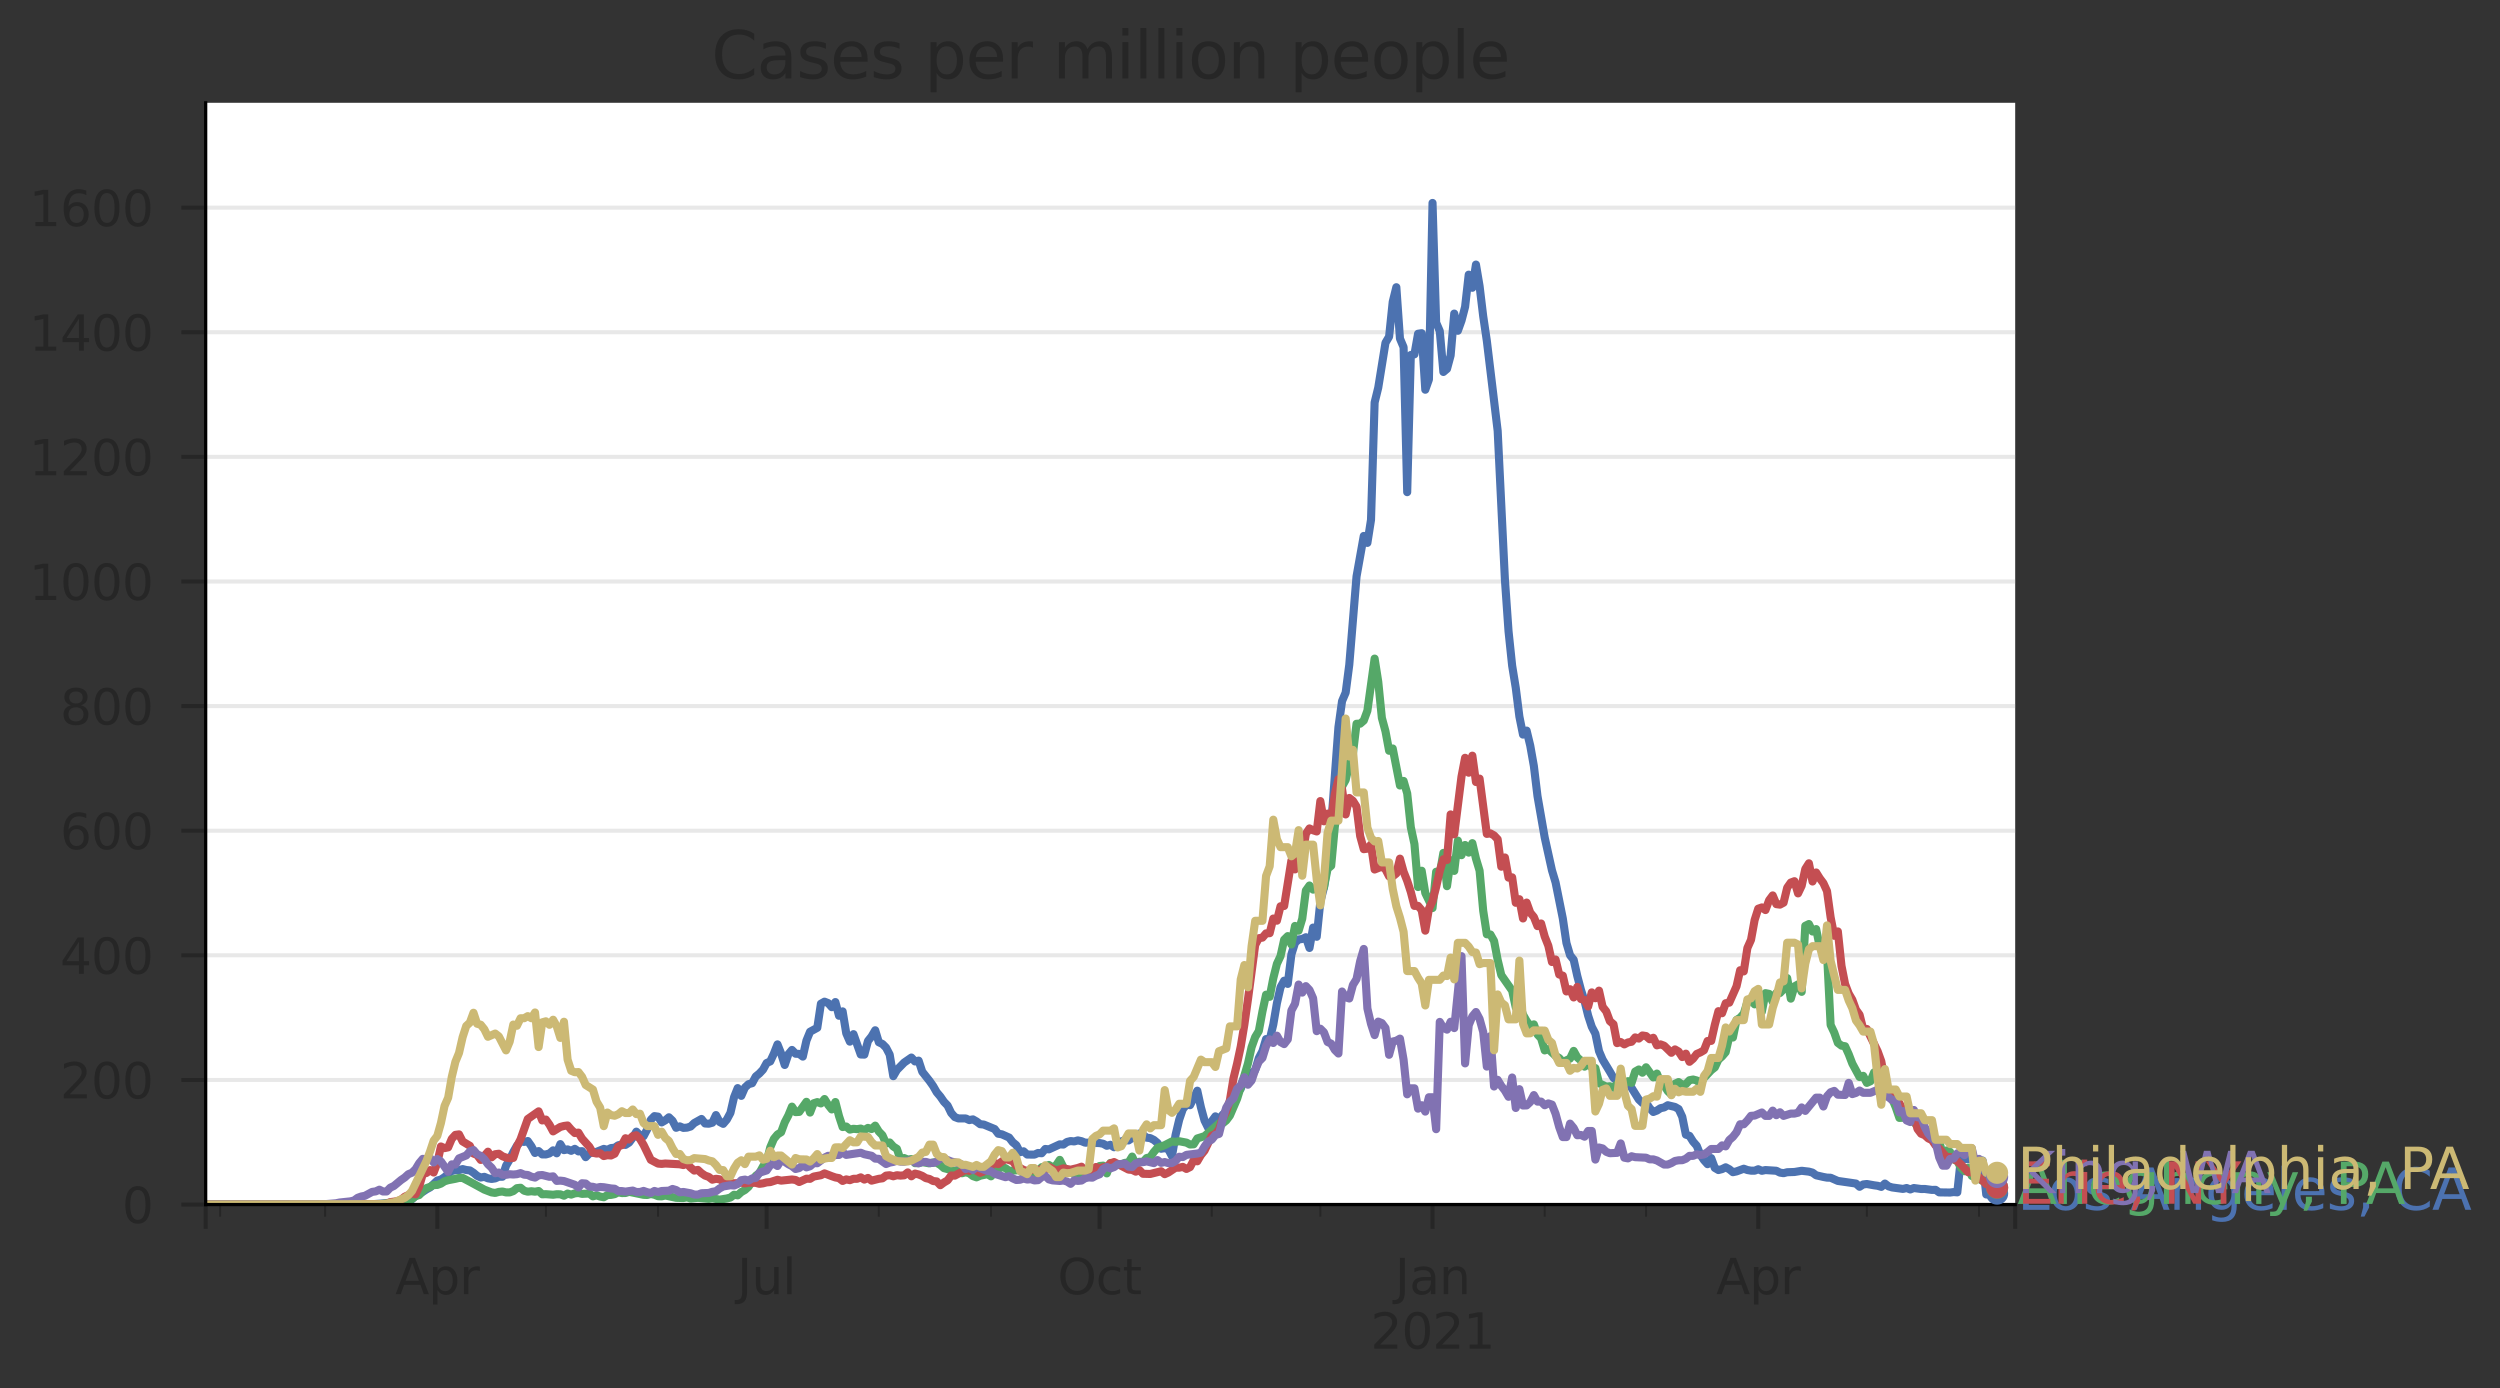 <?xml version="1.0" encoding="utf-8" standalone="no"?>
<!DOCTYPE svg PUBLIC "-//W3C//DTD SVG 1.1//EN"
  "http://www.w3.org/Graphics/SVG/1.1/DTD/svg11.dtd">
<svg height="342.409pt" version="1.1" viewBox="0 0 616.74 342.409" width="616.74pt" xmlns="http://www.w3.org/2000/svg" xmlns:xlink="http://www.w3.org/1999/xlink">
 <rect x="0" y="0" width="616.74" height="342.409" fill="#333333" stroke="none"/>
 <defs>
  <style type="text/css">*{stroke-linecap:butt;stroke-linejoin:round;}</style>
 </defs>
 <g id="figure_1">
  <g id="patch_1">
   <path d="M 0 342.409 
L 616.74 342.409 
L 616.74 0 
L 0 0 
z
" style="fill:none;"/>
  </g>
  <g id="axes_1">
   <g id="patch_2">
    <path d="M 50.74 297.158 
L 497.14 297.158 
L 497.14 25.358 
L 50.74 25.358 
z
" style="fill:#ffffff;"/>
   </g>
   <g id="matplotlib.axis_1">
    <g id="xtick_1">
     <g id="line2d_1">
      <defs>
       <path d="M 0 0 
L 0 6 
" id="m97819b8b8a" style="stroke:#262626;"/>
      </defs>
      <g>
       <use style="fill:#262626;stroke:#262626;" x="50.74" xlink:href="#m97819b8b8a" y="297.158"/>
      </g>
     </g>
    </g>
    <g id="xtick_2">
     <g id="line2d_2">
      <g>
       <use style="fill:#262626;stroke:#262626;" x="107.879" xlink:href="#m97819b8b8a" y="297.158"/>
      </g>
     </g>
     <g id="text_1">
      <!-- Apr -->
      <g style="fill:#262626;" transform="translate(97.499 319.276)scale(0.12 -0.12)">
       <defs>
        <path d="M 2188 4044 
L 1331 1722 
L 3047 1722 
L 2188 4044 
z
M 1831 4666 
L 2547 4666 
L 4325 0 
L 3669 0 
L 3244 1197 
L 1141 1197 
L 716 0 
L 50 0 
L 1831 4666 
z
" id="DejaVuSans-41" transform="scale(0.016)"/>
        <path d="M 1159 525 
L 1159 -1331 
L 581 -1331 
L 581 3500 
L 1159 3500 
L 1159 2969 
Q 1341 3281 1617 3432 
Q 1894 3584 2278 3584 
Q 2916 3584 3314 3078 
Q 3713 2572 3713 1747 
Q 3713 922 3314 415 
Q 2916 -91 2278 -91 
Q 1894 -91 1617 61 
Q 1341 213 1159 525 
z
M 3116 1747 
Q 3116 2381 2855 2742 
Q 2594 3103 2138 3103 
Q 1681 3103 1420 2742 
Q 1159 2381 1159 1747 
Q 1159 1113 1420 752 
Q 1681 391 2138 391 
Q 2594 391 2855 752 
Q 3116 1113 3116 1747 
z
" id="DejaVuSans-70" transform="scale(0.016)"/>
        <path d="M 2631 2963 
Q 2534 3019 2420 3045 
Q 2306 3072 2169 3072 
Q 1681 3072 1420 2755 
Q 1159 2438 1159 1844 
L 1159 0 
L 581 0 
L 581 3500 
L 1159 3500 
L 1159 2956 
Q 1341 3275 1631 3429 
Q 1922 3584 2338 3584 
Q 2397 3584 2469 3576 
Q 2541 3569 2628 3553 
L 2631 2963 
z
" id="DejaVuSans-72" transform="scale(0.016)"/>
       </defs>
       <use xlink:href="#DejaVuSans-41"/>
       <use x="68.408" xlink:href="#DejaVuSans-70"/>
       <use x="131.885" xlink:href="#DejaVuSans-72"/>
      </g>
     </g>
    </g>
    <g id="xtick_3">
     <g id="line2d_3">
      <g>
       <use style="fill:#262626;stroke:#262626;" x="189.124" xlink:href="#m97819b8b8a" y="297.158"/>
      </g>
     </g>
     <g id="text_2">
      <!-- Jul -->
      <g style="fill:#262626;" transform="translate(181.885 319.276)scale(0.12 -0.12)">
       <defs>
        <path d="M 628 4666 
L 1259 4666 
L 1259 325 
Q 1259 -519 939 -900 
Q 619 -1281 -91 -1281 
L -331 -1281 
L -331 -750 
L -134 -750 
Q 284 -750 456 -515 
Q 628 -281 628 325 
L 628 4666 
z
" id="DejaVuSans-4a" transform="scale(0.016)"/>
        <path d="M 544 1381 
L 544 3500 
L 1119 3500 
L 1119 1403 
Q 1119 906 1312 657 
Q 1506 409 1894 409 
Q 2359 409 2629 706 
Q 2900 1003 2900 1516 
L 2900 3500 
L 3475 3500 
L 3475 0 
L 2900 0 
L 2900 538 
Q 2691 219 2414 64 
Q 2138 -91 1772 -91 
Q 1169 -91 856 284 
Q 544 659 544 1381 
z
M 1991 3584 
L 1991 3584 
z
" id="DejaVuSans-75" transform="scale(0.016)"/>
        <path d="M 603 4863 
L 1178 4863 
L 1178 0 
L 603 0 
L 603 4863 
z
" id="DejaVuSans-6c" transform="scale(0.016)"/>
       </defs>
       <use xlink:href="#DejaVuSans-4a"/>
       <use x="29.492" xlink:href="#DejaVuSans-75"/>
       <use x="92.871" xlink:href="#DejaVuSans-6c"/>
      </g>
     </g>
    </g>
    <g id="xtick_4">
     <g id="line2d_4">
      <g>
       <use style="fill:#262626;stroke:#262626;" x="271.262" xlink:href="#m97819b8b8a" y="297.158"/>
      </g>
     </g>
     <g id="text_3">
      <!-- Oct -->
      <g style="fill:#262626;" transform="translate(260.887 319.276)scale(0.12 -0.12)">
       <defs>
        <path d="M 2522 4238 
Q 1834 4238 1429 3725 
Q 1025 3213 1025 2328 
Q 1025 1447 1429 934 
Q 1834 422 2522 422 
Q 3209 422 3611 934 
Q 4013 1447 4013 2328 
Q 4013 3213 3611 3725 
Q 3209 4238 2522 4238 
z
M 2522 4750 
Q 3503 4750 4090 4092 
Q 4678 3434 4678 2328 
Q 4678 1225 4090 567 
Q 3503 -91 2522 -91 
Q 1538 -91 948 565 
Q 359 1222 359 2328 
Q 359 3434 948 4092 
Q 1538 4750 2522 4750 
z
" id="DejaVuSans-4f" transform="scale(0.016)"/>
        <path d="M 3122 3366 
L 3122 2828 
Q 2878 2963 2633 3030 
Q 2388 3097 2138 3097 
Q 1578 3097 1268 2742 
Q 959 2388 959 1747 
Q 959 1106 1268 751 
Q 1578 397 2138 397 
Q 2388 397 2633 464 
Q 2878 531 3122 666 
L 3122 134 
Q 2881 22 2623 -34 
Q 2366 -91 2075 -91 
Q 1284 -91 818 406 
Q 353 903 353 1747 
Q 353 2603 823 3093 
Q 1294 3584 2113 3584 
Q 2378 3584 2631 3529 
Q 2884 3475 3122 3366 
z
" id="DejaVuSans-63" transform="scale(0.016)"/>
        <path d="M 1172 4494 
L 1172 3500 
L 2356 3500 
L 2356 3053 
L 1172 3053 
L 1172 1153 
Q 1172 725 1289 603 
Q 1406 481 1766 481 
L 2356 481 
L 2356 0 
L 1766 0 
Q 1100 0 847 248 
Q 594 497 594 1153 
L 594 3053 
L 172 3053 
L 172 3500 
L 594 3500 
L 594 4494 
L 1172 4494 
z
" id="DejaVuSans-74" transform="scale(0.016)"/>
       </defs>
       <use xlink:href="#DejaVuSans-4f"/>
       <use x="78.711" xlink:href="#DejaVuSans-63"/>
       <use x="133.691" xlink:href="#DejaVuSans-74"/>
      </g>
     </g>
    </g>
    <g id="xtick_5">
     <g id="line2d_5">
      <g>
       <use style="fill:#262626;stroke:#262626;" x="353.399" xlink:href="#m97819b8b8a" y="297.158"/>
      </g>
     </g>
     <g id="text_4">
      <!-- Jan -->
      <g style="fill:#262626;" transform="translate(344.15 319.276)scale(0.12 -0.12)">
       <defs>
        <path d="M 2194 1759 
Q 1497 1759 1228 1600 
Q 959 1441 959 1056 
Q 959 750 1161 570 
Q 1363 391 1709 391 
Q 2188 391 2477 730 
Q 2766 1069 2766 1631 
L 2766 1759 
L 2194 1759 
z
M 3341 1997 
L 3341 0 
L 2766 0 
L 2766 531 
Q 2569 213 2275 61 
Q 1981 -91 1556 -91 
Q 1019 -91 701 211 
Q 384 513 384 1019 
Q 384 1609 779 1909 
Q 1175 2209 1959 2209 
L 2766 2209 
L 2766 2266 
Q 2766 2663 2505 2880 
Q 2244 3097 1772 3097 
Q 1472 3097 1187 3025 
Q 903 2953 641 2809 
L 641 3341 
Q 956 3463 1253 3523 
Q 1550 3584 1831 3584 
Q 2591 3584 2966 3190 
Q 3341 2797 3341 1997 
z
" id="DejaVuSans-61" transform="scale(0.016)"/>
        <path d="M 3513 2113 
L 3513 0 
L 2938 0 
L 2938 2094 
Q 2938 2591 2744 2837 
Q 2550 3084 2163 3084 
Q 1697 3084 1428 2787 
Q 1159 2491 1159 1978 
L 1159 0 
L 581 0 
L 581 3500 
L 1159 3500 
L 1159 2956 
Q 1366 3272 1645 3428 
Q 1925 3584 2291 3584 
Q 2894 3584 3203 3211 
Q 3513 2838 3513 2113 
z
" id="DejaVuSans-6e" transform="scale(0.016)"/>
       </defs>
       <use xlink:href="#DejaVuSans-4a"/>
       <use x="29.492" xlink:href="#DejaVuSans-61"/>
       <use x="90.771" xlink:href="#DejaVuSans-6e"/>
      </g>
      <!-- 2021 -->
      <g style="fill:#262626;" transform="translate(338.129 332.713)scale(0.12 -0.12)">
       <defs>
        <path d="M 1228 531 
L 3431 531 
L 3431 0 
L 469 0 
L 469 531 
Q 828 903 1448 1529 
Q 2069 2156 2228 2338 
Q 2531 2678 2651 2914 
Q 2772 3150 2772 3378 
Q 2772 3750 2511 3984 
Q 2250 4219 1831 4219 
Q 1534 4219 1204 4116 
Q 875 4013 500 3803 
L 500 4441 
Q 881 4594 1212 4672 
Q 1544 4750 1819 4750 
Q 2544 4750 2975 4387 
Q 3406 4025 3406 3419 
Q 3406 3131 3298 2873 
Q 3191 2616 2906 2266 
Q 2828 2175 2409 1742 
Q 1991 1309 1228 531 
z
" id="DejaVuSans-32" transform="scale(0.016)"/>
        <path d="M 2034 4250 
Q 1547 4250 1301 3770 
Q 1056 3291 1056 2328 
Q 1056 1369 1301 889 
Q 1547 409 2034 409 
Q 2525 409 2770 889 
Q 3016 1369 3016 2328 
Q 3016 3291 2770 3770 
Q 2525 4250 2034 4250 
z
M 2034 4750 
Q 2819 4750 3233 4129 
Q 3647 3509 3647 2328 
Q 3647 1150 3233 529 
Q 2819 -91 2034 -91 
Q 1250 -91 836 529 
Q 422 1150 422 2328 
Q 422 3509 836 4129 
Q 1250 4750 2034 4750 
z
" id="DejaVuSans-30" transform="scale(0.016)"/>
        <path d="M 794 531 
L 1825 531 
L 1825 4091 
L 703 3866 
L 703 4441 
L 1819 4666 
L 2450 4666 
L 2450 531 
L 3481 531 
L 3481 0 
L 794 0 
L 794 531 
z
" id="DejaVuSans-31" transform="scale(0.016)"/>
       </defs>
       <use xlink:href="#DejaVuSans-32"/>
       <use x="63.623" xlink:href="#DejaVuSans-30"/>
       <use x="127.246" xlink:href="#DejaVuSans-32"/>
       <use x="190.869" xlink:href="#DejaVuSans-31"/>
      </g>
     </g>
    </g>
    <g id="xtick_6">
     <g id="line2d_6">
      <g>
       <use style="fill:#262626;stroke:#262626;" x="433.751" xlink:href="#m97819b8b8a" y="297.158"/>
      </g>
     </g>
     <g id="text_5">
      <!-- Apr -->
      <g style="fill:#262626;" transform="translate(423.371 319.276)scale(0.12 -0.12)">
       <use xlink:href="#DejaVuSans-41"/>
       <use x="68.408" xlink:href="#DejaVuSans-70"/>
       <use x="131.885" xlink:href="#DejaVuSans-72"/>
      </g>
     </g>
    </g>
    <g id="xtick_7">
     <g id="line2d_7">
      <g>
       <use style="fill:#262626;stroke:#262626;" x="497.14" xlink:href="#m97819b8b8a" y="297.158"/>
      </g>
     </g>
    </g>
    <g id="xtick_8">
     <g id="line2d_8">
      <defs>
       <path d="M 0 0 
L 0 3 
" id="m2cd9f09afb" style="stroke:#262626;stroke-width:0.5;"/>
      </defs>
      <g>
       <use style="fill:#262626;stroke:#262626;stroke-width:0.5;" x="54.311" xlink:href="#m2cd9f09afb" y="297.158"/>
      </g>
     </g>
    </g>
    <g id="xtick_9">
     <g id="line2d_9">
      <g>
       <use style="fill:#262626;stroke:#262626;stroke-width:0.5;" x="80.202" xlink:href="#m2cd9f09afb" y="297.158"/>
      </g>
     </g>
    </g>
    <g id="xtick_10">
     <g id="line2d_10">
      <g>
       <use style="fill:#262626;stroke:#262626;stroke-width:0.5;" x="134.663" xlink:href="#m2cd9f09afb" y="297.158"/>
      </g>
     </g>
    </g>
    <g id="xtick_11">
     <g id="line2d_11">
      <g>
       <use style="fill:#262626;stroke:#262626;stroke-width:0.5;" x="162.34" xlink:href="#m2cd9f09afb" y="297.158"/>
      </g>
     </g>
    </g>
    <g id="xtick_12">
     <g id="line2d_12">
      <g>
       <use style="fill:#262626;stroke:#262626;stroke-width:0.5;" x="216.801" xlink:href="#m2cd9f09afb" y="297.158"/>
      </g>
     </g>
    </g>
    <g id="xtick_13">
     <g id="line2d_13">
      <g>
       <use style="fill:#262626;stroke:#262626;stroke-width:0.5;" x="244.478" xlink:href="#m2cd9f09afb" y="297.158"/>
      </g>
     </g>
    </g>
    <g id="xtick_14">
     <g id="line2d_14">
      <g>
       <use style="fill:#262626;stroke:#262626;stroke-width:0.5;" x="298.938" xlink:href="#m2cd9f09afb" y="297.158"/>
      </g>
     </g>
    </g>
    <g id="xtick_15">
     <g id="line2d_15">
      <g>
       <use style="fill:#262626;stroke:#262626;stroke-width:0.5;" x="325.722" xlink:href="#m2cd9f09afb" y="297.158"/>
      </g>
     </g>
    </g>
    <g id="xtick_16">
     <g id="line2d_16">
      <g>
       <use style="fill:#262626;stroke:#262626;stroke-width:0.5;" x="381.076" xlink:href="#m2cd9f09afb" y="297.158"/>
      </g>
     </g>
    </g>
    <g id="xtick_17">
     <g id="line2d_17">
      <g>
       <use style="fill:#262626;stroke:#262626;stroke-width:0.5;" x="406.074" xlink:href="#m2cd9f09afb" y="297.158"/>
      </g>
     </g>
    </g>
    <g id="xtick_18">
     <g id="line2d_18">
      <g>
       <use style="fill:#262626;stroke:#262626;stroke-width:0.5;" x="460.535" xlink:href="#m2cd9f09afb" y="297.158"/>
      </g>
     </g>
    </g>
    <g id="xtick_19">
     <g id="line2d_19">
      <g>
       <use style="fill:#262626;stroke:#262626;stroke-width:0.5;" x="488.212" xlink:href="#m2cd9f09afb" y="297.158"/>
      </g>
     </g>
    </g>
   </g>
   <g id="matplotlib.axis_2">
    <g id="ytick_1">
     <g id="line2d_20">
      <path clip-path="url(#p308f50904f)" d="M 50.74 297.158 
L 497.14 297.158 
" style="fill:none;stroke:#b0b0b0;stroke-linecap:square;stroke-opacity:0.3;"/>
     </g>
     <g id="line2d_21">
      <defs>
       <path d="M 0 0 
L -6 0 
" id="mf43a2d8aeb" style="stroke:#262626;"/>
      </defs>
      <g>
       <use style="fill:#262626;stroke:#262626;" x="50.74" xlink:href="#mf43a2d8aeb" y="297.158"/>
      </g>
     </g>
     <g id="text_6">
      <!-- 0 -->
      <g style="fill:#262626;" transform="translate(30.105 301.717)scale(0.12 -0.12)">
       <use xlink:href="#DejaVuSans-30"/>
      </g>
     </g>
    </g>
    <g id="ytick_2">
     <g id="line2d_22">
      <path clip-path="url(#p308f50904f)" d="M 50.74 266.415 
L 497.14 266.415 
" style="fill:none;stroke:#b0b0b0;stroke-linecap:square;stroke-opacity:0.3;"/>
     </g>
     <g id="line2d_23">
      <g>
       <use style="fill:#262626;stroke:#262626;" x="50.74" xlink:href="#mf43a2d8aeb" y="266.415"/>
      </g>
     </g>
     <g id="text_7">
      <!-- 200 -->
      <g style="fill:#262626;" transform="translate(14.835 270.974)scale(0.12 -0.12)">
       <use xlink:href="#DejaVuSans-32"/>
       <use x="63.623" xlink:href="#DejaVuSans-30"/>
       <use x="127.246" xlink:href="#DejaVuSans-30"/>
      </g>
     </g>
    </g>
    <g id="ytick_3">
     <g id="line2d_24">
      <path clip-path="url(#p308f50904f)" d="M 50.74 235.673 
L 497.14 235.673 
" style="fill:none;stroke:#b0b0b0;stroke-linecap:square;stroke-opacity:0.3;"/>
     </g>
     <g id="line2d_25">
      <g>
       <use style="fill:#262626;stroke:#262626;" x="50.74" xlink:href="#mf43a2d8aeb" y="235.673"/>
      </g>
     </g>
     <g id="text_8">
      <!-- 400 -->
      <g style="fill:#262626;" transform="translate(14.835 240.232)scale(0.12 -0.12)">
       <defs>
        <path d="M 2419 4116 
L 825 1625 
L 2419 1625 
L 2419 4116 
z
M 2253 4666 
L 3047 4666 
L 3047 1625 
L 3713 1625 
L 3713 1100 
L 3047 1100 
L 3047 0 
L 2419 0 
L 2419 1100 
L 313 1100 
L 313 1709 
L 2253 4666 
z
" id="DejaVuSans-34" transform="scale(0.016)"/>
       </defs>
       <use xlink:href="#DejaVuSans-34"/>
       <use x="63.623" xlink:href="#DejaVuSans-30"/>
       <use x="127.246" xlink:href="#DejaVuSans-30"/>
      </g>
     </g>
    </g>
    <g id="ytick_4">
     <g id="line2d_26">
      <path clip-path="url(#p308f50904f)" d="M 50.74 204.931 
L 497.14 204.931 
" style="fill:none;stroke:#b0b0b0;stroke-linecap:square;stroke-opacity:0.3;"/>
     </g>
     <g id="line2d_27">
      <g>
       <use style="fill:#262626;stroke:#262626;" x="50.74" xlink:href="#mf43a2d8aeb" y="204.931"/>
      </g>
     </g>
     <g id="text_9">
      <!-- 600 -->
      <g style="fill:#262626;" transform="translate(14.835 209.49)scale(0.12 -0.12)">
       <defs>
        <path d="M 2113 2584 
Q 1688 2584 1439 2293 
Q 1191 2003 1191 1497 
Q 1191 994 1439 701 
Q 1688 409 2113 409 
Q 2538 409 2786 701 
Q 3034 994 3034 1497 
Q 3034 2003 2786 2293 
Q 2538 2584 2113 2584 
z
M 3366 4563 
L 3366 3988 
Q 3128 4100 2886 4159 
Q 2644 4219 2406 4219 
Q 1781 4219 1451 3797 
Q 1122 3375 1075 2522 
Q 1259 2794 1537 2939 
Q 1816 3084 2150 3084 
Q 2853 3084 3261 2657 
Q 3669 2231 3669 1497 
Q 3669 778 3244 343 
Q 2819 -91 2113 -91 
Q 1303 -91 875 529 
Q 447 1150 447 2328 
Q 447 3434 972 4092 
Q 1497 4750 2381 4750 
Q 2619 4750 2861 4703 
Q 3103 4656 3366 4563 
z
" id="DejaVuSans-36" transform="scale(0.016)"/>
       </defs>
       <use xlink:href="#DejaVuSans-36"/>
       <use x="63.623" xlink:href="#DejaVuSans-30"/>
       <use x="127.246" xlink:href="#DejaVuSans-30"/>
      </g>
     </g>
    </g>
    <g id="ytick_5">
     <g id="line2d_28">
      <path clip-path="url(#p308f50904f)" d="M 50.74 174.189 
L 497.14 174.189 
" style="fill:none;stroke:#b0b0b0;stroke-linecap:square;stroke-opacity:0.3;"/>
     </g>
     <g id="line2d_29">
      <g>
       <use style="fill:#262626;stroke:#262626;" x="50.74" xlink:href="#mf43a2d8aeb" y="174.189"/>
      </g>
     </g>
     <g id="text_10">
      <!-- 800 -->
      <g style="fill:#262626;" transform="translate(14.835 178.748)scale(0.12 -0.12)">
       <defs>
        <path d="M 2034 2216 
Q 1584 2216 1326 1975 
Q 1069 1734 1069 1313 
Q 1069 891 1326 650 
Q 1584 409 2034 409 
Q 2484 409 2743 651 
Q 3003 894 3003 1313 
Q 3003 1734 2745 1975 
Q 2488 2216 2034 2216 
z
M 1403 2484 
Q 997 2584 770 2862 
Q 544 3141 544 3541 
Q 544 4100 942 4425 
Q 1341 4750 2034 4750 
Q 2731 4750 3128 4425 
Q 3525 4100 3525 3541 
Q 3525 3141 3298 2862 
Q 3072 2584 2669 2484 
Q 3125 2378 3379 2068 
Q 3634 1759 3634 1313 
Q 3634 634 3220 271 
Q 2806 -91 2034 -91 
Q 1263 -91 848 271 
Q 434 634 434 1313 
Q 434 1759 690 2068 
Q 947 2378 1403 2484 
z
M 1172 3481 
Q 1172 3119 1398 2916 
Q 1625 2713 2034 2713 
Q 2441 2713 2670 2916 
Q 2900 3119 2900 3481 
Q 2900 3844 2670 4047 
Q 2441 4250 2034 4250 
Q 1625 4250 1398 4047 
Q 1172 3844 1172 3481 
z
" id="DejaVuSans-38" transform="scale(0.016)"/>
       </defs>
       <use xlink:href="#DejaVuSans-38"/>
       <use x="63.623" xlink:href="#DejaVuSans-30"/>
       <use x="127.246" xlink:href="#DejaVuSans-30"/>
      </g>
     </g>
    </g>
    <g id="ytick_6">
     <g id="line2d_30">
      <path clip-path="url(#p308f50904f)" d="M 50.74 143.447 
L 497.14 143.447 
" style="fill:none;stroke:#b0b0b0;stroke-linecap:square;stroke-opacity:0.3;"/>
     </g>
     <g id="line2d_31">
      <g>
       <use style="fill:#262626;stroke:#262626;" x="50.74" xlink:href="#mf43a2d8aeb" y="143.447"/>
      </g>
     </g>
     <g id="text_11">
      <!-- 1000 -->
      <g style="fill:#262626;" transform="translate(7.2 148.006)scale(0.12 -0.12)">
       <use xlink:href="#DejaVuSans-31"/>
       <use x="63.623" xlink:href="#DejaVuSans-30"/>
       <use x="127.246" xlink:href="#DejaVuSans-30"/>
       <use x="190.869" xlink:href="#DejaVuSans-30"/>
      </g>
     </g>
    </g>
    <g id="ytick_7">
     <g id="line2d_32">
      <path clip-path="url(#p308f50904f)" d="M 50.74 112.705 
L 497.14 112.705 
" style="fill:none;stroke:#b0b0b0;stroke-linecap:square;stroke-opacity:0.3;"/>
     </g>
     <g id="line2d_33">
      <g>
       <use style="fill:#262626;stroke:#262626;" x="50.74" xlink:href="#mf43a2d8aeb" y="112.705"/>
      </g>
     </g>
     <g id="text_12">
      <!-- 1200 -->
      <g style="fill:#262626;" transform="translate(7.2 117.264)scale(0.12 -0.12)">
       <use xlink:href="#DejaVuSans-31"/>
       <use x="63.623" xlink:href="#DejaVuSans-32"/>
       <use x="127.246" xlink:href="#DejaVuSans-30"/>
       <use x="190.869" xlink:href="#DejaVuSans-30"/>
      </g>
     </g>
    </g>
    <g id="ytick_8">
     <g id="line2d_34">
      <path clip-path="url(#p308f50904f)" d="M 50.74 81.962 
L 497.14 81.962 
" style="fill:none;stroke:#b0b0b0;stroke-linecap:square;stroke-opacity:0.3;"/>
     </g>
     <g id="line2d_35">
      <g>
       <use style="fill:#262626;stroke:#262626;" x="50.74" xlink:href="#mf43a2d8aeb" y="81.962"/>
      </g>
     </g>
     <g id="text_13">
      <!-- 1400 -->
      <g style="fill:#262626;" transform="translate(7.2 86.521)scale(0.12 -0.12)">
       <use xlink:href="#DejaVuSans-31"/>
       <use x="63.623" xlink:href="#DejaVuSans-34"/>
       <use x="127.246" xlink:href="#DejaVuSans-30"/>
       <use x="190.869" xlink:href="#DejaVuSans-30"/>
      </g>
     </g>
    </g>
    <g id="ytick_9">
     <g id="line2d_36">
      <path clip-path="url(#p308f50904f)" d="M 50.74 51.22 
L 497.14 51.22 
" style="fill:none;stroke:#b0b0b0;stroke-linecap:square;stroke-opacity:0.3;"/>
     </g>
     <g id="line2d_37">
      <g>
       <use style="fill:#262626;stroke:#262626;" x="50.74" xlink:href="#mf43a2d8aeb" y="51.22"/>
      </g>
     </g>
     <g id="text_14">
      <!-- 1600 -->
      <g style="fill:#262626;" transform="translate(7.2 55.779)scale(0.12 -0.12)">
       <use xlink:href="#DejaVuSans-31"/>
       <use x="63.623" xlink:href="#DejaVuSans-36"/>
       <use x="127.246" xlink:href="#DejaVuSans-30"/>
       <use x="190.869" xlink:href="#DejaVuSans-30"/>
      </g>
     </g>
    </g>
   </g>
   <g id="line2d_38">
    <path clip-path="url(#p308f50904f)" d="M 49.847 297.158 
L 91.809 297.072 
L 94.487 296.887 
L 98.951 296.39 
L 101.63 295.83 
L 102.522 295.01 
L 103.415 294.601 
L 105.201 293.419 
L 106.094 292.933 
L 107.879 291.231 
L 108.772 290.991 
L 109.665 290.398 
L 111.45 288.866 
L 112.343 288.687 
L 113.236 288.659 
L 114.129 288.412 
L 115.022 288.635 
L 115.914 288.735 
L 116.807 289.319 
L 117.7 290.069 
L 118.593 290.487 
L 119.486 290.32 
L 120.378 290.692 
L 121.271 290.838 
L 122.164 290.703 
L 123.057 290.296 
L 123.95 290.293 
L 124.842 287.575 
L 125.735 286.056 
L 126.628 284.212 
L 127.521 282.653 
L 128.414 281.564 
L 129.306 281.712 
L 130.199 281.492 
L 131.092 282.769 
L 131.985 284.436 
L 132.878 283.97 
L 133.77 284.79 
L 134.663 284.798 
L 135.556 284.543 
L 136.449 283.787 
L 137.342 284.515 
L 138.234 282.25 
L 139.127 283.732 
L 140.02 283.545 
L 140.913 283.902 
L 141.806 283.418 
L 142.698 284.046 
L 143.591 283.99 
L 144.484 285.463 
L 145.377 284.55 
L 146.27 284.293 
L 147.162 284.16 
L 148.948 283.432 
L 149.841 283.658 
L 150.734 283.222 
L 151.626 283.144 
L 152.519 282.536 
L 153.412 282.35 
L 154.305 282.44 
L 155.198 281.869 
L 156.09 280.663 
L 156.983 279.177 
L 157.876 280.062 
L 158.769 280.293 
L 159.662 278.608 
L 160.554 276.241 
L 161.447 275.342 
L 162.34 275.469 
L 163.233 276.894 
L 164.126 276.376 
L 165.018 275.63 
L 165.911 276.487 
L 166.804 278.222 
L 167.697 277.871 
L 168.59 278.246 
L 169.482 278.185 
L 170.375 277.91 
L 171.268 277.049 
L 173.054 276.047 
L 173.946 277.16 
L 174.839 277.219 
L 175.732 276.969 
L 176.625 275.087 
L 177.518 276.772 
L 178.41 277.25 
L 179.303 276.203 
L 180.196 274.534 
L 181.089 270.671 
L 181.982 268.433 
L 182.874 270.344 
L 183.767 268.297 
L 184.66 267.463 
L 185.553 267.219 
L 186.446 265.558 
L 187.338 264.832 
L 188.231 263.879 
L 189.124 262.244 
L 190.017 261.845 
L 190.91 259.932 
L 191.802 257.647 
L 192.695 259.886 
L 193.588 262.722 
L 194.481 260.08 
L 195.374 259.018 
L 196.266 259.947 
L 197.159 259.997 
L 198.052 260.657 
L 198.945 256.71 
L 199.838 254.524 
L 201.623 253.551 
L 202.516 247.612 
L 203.409 247.108 
L 204.302 247.461 
L 205.194 248.466 
L 206.087 247.206 
L 206.98 250.585 
L 207.873 249.506 
L 208.766 254.914 
L 209.658 256.967 
L 210.551 255.123 
L 212.337 260.139 
L 213.23 260.169 
L 214.122 256.804 
L 215.015 255.69 
L 215.908 254.164 
L 216.801 257.12 
L 217.694 257.547 
L 218.586 258.445 
L 219.479 260.163 
L 220.372 265.488 
L 221.265 263.951 
L 223.05 262.133 
L 224.836 260.895 
L 225.729 261.858 
L 226.622 261.66 
L 227.514 264.389 
L 229.3 266.639 
L 230.193 267.901 
L 231.086 269.459 
L 231.978 270.514 
L 232.871 271.807 
L 233.764 272.729 
L 234.657 274.573 
L 235.55 275.578 
L 236.442 275.916 
L 238.228 275.914 
L 239.121 276.321 
L 240.014 276.145 
L 240.906 276.659 
L 241.799 277.335 
L 242.692 277.422 
L 245.37 278.523 
L 246.263 279.691 
L 247.156 279.831 
L 248.942 280.624 
L 249.834 281.784 
L 250.727 282.51 
L 251.62 284.245 
L 252.513 284.024 
L 253.406 284.822 
L 255.191 284.84 
L 256.084 284.439 
L 256.977 284.497 
L 257.87 283.449 
L 258.762 283.541 
L 261.441 282.309 
L 262.334 282.357 
L 263.226 281.716 
L 264.119 281.496 
L 265.012 281.587 
L 265.905 281.335 
L 266.798 281.526 
L 267.69 281.89 
L 268.583 281.88 
L 269.476 281.57 
L 270.369 281.973 
L 271.262 281.993 
L 272.154 282.165 
L 273.047 282.662 
L 273.94 282.414 
L 274.833 283.017 
L 275.726 282.832 
L 276.618 281.581 
L 277.511 281.258 
L 278.404 281.341 
L 279.297 280.75 
L 280.19 280.657 
L 281.082 279.632 
L 281.975 279.95 
L 282.868 280.655 
L 283.761 280.77 
L 284.654 281.217 
L 285.546 281.962 
L 286.439 283.39 
L 287.332 283.242 
L 288.225 283.514 
L 289.118 285.234 
L 290.01 279.977 
L 290.903 276.234 
L 291.796 273.614 
L 292.689 272.507 
L 293.582 272.64 
L 295.367 269.076 
L 296.26 273.169 
L 297.153 276.437 
L 298.046 278.235 
L 298.938 276.602 
L 299.831 275.401 
L 300.724 276.084 
L 301.617 275.018 
L 302.51 274.131 
L 303.402 272.308 
L 304.295 270.063 
L 305.188 268.622 
L 306.081 268.594 
L 306.974 266.192 
L 307.866 265.516 
L 309.652 263.986 
L 310.545 261.013 
L 311.438 259.319 
L 312.33 256.339 
L 313.223 256.492 
L 314.116 252.738 
L 315.009 247.485 
L 315.902 243.544 
L 316.794 241.94 
L 317.687 242.722 
L 318.58 235.462 
L 319.473 232.584 
L 320.366 231.763 
L 321.258 231.64 
L 322.151 231.215 
L 323.044 233.853 
L 323.937 228.835 
L 324.83 231.1 
L 325.722 222.427 
L 326.615 218.941 
L 327.508 212.96 
L 328.401 203.602 
L 330.186 179.396 
L 331.079 172.961 
L 331.972 170.854 
L 332.865 163.963 
L 334.65 142.222 
L 336.436 132.217 
L 337.329 133.928 
L 338.222 128.248 
L 339.114 99.288 
L 340.007 95.639 
L 341.793 84.559 
L 342.686 83.053 
L 343.578 74.467 
L 344.471 70.861 
L 345.364 83.524 
L 346.257 85.649 
L 347.15 121.408 
L 348.042 87.574 
L 348.935 87.412 
L 349.828 82.334 
L 350.721 82.201 
L 351.614 96.142 
L 352.506 93.618 
L 353.399 50.067 
L 354.292 79.594 
L 355.185 81.667 
L 356.078 91.757 
L 356.97 91.007 
L 357.863 87.687 
L 358.756 77.364 
L 359.649 81.597 
L 360.542 79.114 
L 361.434 75.692 
L 362.327 67.76 
L 363.22 70.992 
L 364.113 65.273 
L 365.006 70.585 
L 365.898 78.007 
L 366.791 84.047 
L 369.47 106.289 
L 371.255 142.981 
L 372.148 155.717 
L 373.041 164.221 
L 373.934 169.707 
L 374.826 176.778 
L 375.719 181.218 
L 376.612 180.237 
L 377.505 183.943 
L 378.398 188.978 
L 379.29 196.379 
L 381.076 206.63 
L 382.862 214.712 
L 383.754 217.69 
L 385.54 226.59 
L 386.433 232.626 
L 387.326 235.653 
L 388.218 236.765 
L 389.111 240.78 
L 390.004 244.157 
L 390.897 246.94 
L 391.79 250.561 
L 392.682 253.294 
L 393.575 255.003 
L 394.468 259.317 
L 395.361 261.409 
L 397.146 264.361 
L 398.039 265.902 
L 398.932 266.671 
L 399.825 268.624 
L 400.718 266.926 
L 401.61 266.961 
L 404.289 271.245 
L 405.182 272.092 
L 406.074 272.01 
L 406.967 273.379 
L 407.86 274.318 
L 408.753 273.974 
L 409.646 273.387 
L 410.538 273.198 
L 411.431 272.657 
L 413.217 273.08 
L 414.11 273.596 
L 415.002 275.502 
L 415.895 279.907 
L 416.788 280.214 
L 417.681 281.635 
L 418.574 282.653 
L 419.466 284.87 
L 420.359 286.198 
L 421.252 287.196 
L 422.145 285.701 
L 423.038 288.122 
L 423.93 288.646 
L 424.823 288.414 
L 425.716 287.97 
L 426.609 288.445 
L 427.502 289.175 
L 428.394 288.979 
L 430.18 288.321 
L 431.073 288.641 
L 431.966 288.796 
L 432.858 288.807 
L 433.751 288.447 
L 434.644 288.831 
L 435.537 288.65 
L 438.215 288.824 
L 439.108 289.278 
L 440.001 289.419 
L 440.894 289.186 
L 442.679 289.125 
L 444.465 288.829 
L 446.25 289.036 
L 447.143 289.282 
L 448.036 289.942 
L 449.822 290.352 
L 450.714 290.516 
L 451.607 290.544 
L 453.393 291.333 
L 456.071 291.717 
L 457.857 291.978 
L 458.75 292.772 
L 459.642 292.199 
L 460.535 292.09 
L 462.321 292.408 
L 463.214 292.53 
L 464.106 292.796 
L 464.999 291.981 
L 465.892 292.667 
L 466.785 292.937 
L 469.463 293.302 
L 470.356 293.081 
L 471.249 293.432 
L 472.142 293.084 
L 473.927 293.323 
L 474.82 293.312 
L 476.606 293.548 
L 477.498 293.528 
L 478.391 294.152 
L 481.07 294.195 
L 481.962 294.078 
L 482.855 294.145 
L 483.748 285.823 
L 486.426 286.032 
L 487.319 285.958 
L 489.105 286.304 
L 489.998 294.668 
L 490.89 294.668 
L 492.676 294.459 
L 492.676 294.459 
" style="fill:none;stroke:#4c72b0;stroke-linecap:square;stroke-width:2;"/>
   </g>
   <g id="line2d_39">
    <path clip-path="url(#p308f50904f)" d="M 49.847 297.158 
L 93.594 297.085 
L 100.737 296.292 
L 101.63 295.787 
L 102.522 295.083 
L 103.415 294.812 
L 104.308 293.766 
L 105.201 293.099 
L 106.094 292.792 
L 106.986 292.341 
L 107.879 292.323 
L 108.772 291.998 
L 109.665 291.421 
L 110.558 291.15 
L 112.343 290.808 
L 113.236 290.591 
L 114.129 290.591 
L 115.914 291.529 
L 119.486 293.478 
L 121.271 294.163 
L 122.164 294.289 
L 123.057 294.037 
L 123.95 293.947 
L 124.842 294.163 
L 125.735 294.163 
L 126.628 293.838 
L 127.521 293.117 
L 128.414 293.009 
L 129.306 293.748 
L 130.199 293.983 
L 131.092 293.874 
L 131.985 293.983 
L 132.878 293.82 
L 133.77 294.632 
L 134.663 294.596 
L 136.449 294.74 
L 137.342 294.614 
L 138.234 294.632 
L 139.127 294.975 
L 140.02 294.452 
L 140.913 294.704 
L 141.806 294.398 
L 142.698 294.307 
L 143.591 294.524 
L 145.377 294.434 
L 146.27 295.137 
L 147.162 294.867 
L 148.055 295.191 
L 148.948 295.354 
L 149.841 294.812 
L 150.734 294.776 
L 151.626 294.596 
L 152.519 294.145 
L 153.412 294.325 
L 154.305 294.307 
L 155.198 294.019 
L 158.769 294.758 
L 159.662 294.794 
L 160.554 294.56 
L 161.447 294.74 
L 162.34 295.101 
L 163.233 295.137 
L 164.126 294.921 
L 166.804 295.498 
L 168.59 295.552 
L 169.482 295.372 
L 170.375 295.678 
L 172.161 295.498 
L 174.839 295.75 
L 175.732 295.606 
L 177.518 295.949 
L 179.303 295.66 
L 180.196 295.426 
L 181.089 294.74 
L 181.982 294.885 
L 182.874 294.073 
L 183.767 293.568 
L 184.66 292.774 
L 186.446 290.068 
L 187.338 289.383 
L 188.231 287.759 
L 189.124 286.587 
L 190.017 283.051 
L 190.91 280.958 
L 191.802 279.876 
L 192.695 279.317 
L 193.588 276.882 
L 194.481 275.168 
L 195.374 273.003 
L 196.266 274.356 
L 197.159 274.302 
L 198.945 271.813 
L 199.838 274.464 
L 200.73 272.173 
L 201.623 271.885 
L 202.516 272.209 
L 203.409 271.127 
L 204.302 272.57 
L 205.194 273.689 
L 206.087 271.867 
L 206.98 275.33 
L 207.873 278.036 
L 208.766 277.91 
L 209.658 278.667 
L 210.551 278.469 
L 211.444 278.559 
L 212.337 278.415 
L 213.23 278.776 
L 214.122 278.252 
L 215.015 278.523 
L 215.908 277.693 
L 216.801 279.136 
L 217.694 280.056 
L 218.586 282.077 
L 219.479 281.842 
L 220.372 282.834 
L 221.265 283.412 
L 222.158 286.063 
L 223.05 285.685 
L 223.943 286.063 
L 224.836 285.937 
L 225.729 286.947 
L 226.622 286.947 
L 227.514 286.695 
L 229.3 287.001 
L 230.193 286.767 
L 231.086 286.839 
L 231.978 287.398 
L 232.871 288.174 
L 235.55 288.896 
L 236.442 288.679 
L 237.335 289.437 
L 238.228 289.202 
L 239.121 289.437 
L 240.014 290.14 
L 240.906 290.447 
L 241.799 290.05 
L 243.585 289.671 
L 244.478 290.194 
L 245.37 289.22 
L 246.263 288.427 
L 247.156 287.903 
L 248.049 288.174 
L 248.942 288.841 
L 251.62 288.661 
L 252.513 289.581 
L 253.406 289.437 
L 254.298 289.635 
L 255.191 290.754 
L 256.084 288.896 
L 256.977 287.94 
L 257.87 287.849 
L 258.762 287.398 
L 259.655 287.976 
L 260.548 287.47 
L 261.441 286.136 
L 262.334 287.94 
L 263.226 288.805 
L 264.119 289.292 
L 265.012 289.635 
L 265.905 289.635 
L 266.798 289.256 
L 267.69 289.491 
L 269.476 288.427 
L 270.369 288.481 
L 271.262 287.651 
L 272.154 287.561 
L 273.047 289.473 
L 273.94 286.893 
L 274.833 287.362 
L 276.618 287.254 
L 277.511 286.875 
L 278.404 286.785 
L 279.297 285.324 
L 280.19 287.254 
L 281.082 286.605 
L 281.975 286.659 
L 282.868 285.685 
L 283.761 285.468 
L 284.654 284.187 
L 285.546 283.159 
L 287.332 282.51 
L 289.118 281.59 
L 290.01 281.698 
L 290.903 281.536 
L 292.689 281.878 
L 293.582 282.347 
L 294.474 282.293 
L 295.367 280.85 
L 297.153 280.291 
L 300.724 277.152 
L 301.617 277.134 
L 302.51 276.413 
L 303.402 275.222 
L 305.188 271.073 
L 306.974 265.355 
L 307.866 262.36 
L 308.759 258.337 
L 309.652 255.83 
L 310.545 254.351 
L 311.438 249.534 
L 312.33 245.385 
L 313.223 245.908 
L 314.116 241.326 
L 315.009 237.773 
L 315.902 235.861 
L 316.794 231.82 
L 317.687 230.936 
L 318.58 232.992 
L 319.473 228.428 
L 320.366 229.601 
L 321.258 226.643 
L 322.151 219.697 
L 323.044 218.453 
L 323.937 219.463 
L 324.83 219.21 
L 325.722 218.092 
L 326.615 218.94 
L 327.508 214.34 
L 328.401 213.582 
L 329.294 203.949 
L 330.186 197.924 
L 331.079 194.028 
L 331.972 192.404 
L 332.865 188.454 
L 333.758 185.964 
L 334.65 178.55 
L 335.543 178.532 
L 336.436 177.757 
L 337.329 175.339 
L 339.114 162.477 
L 340.007 168.178 
L 340.9 177.107 
L 341.793 180.408 
L 342.686 185.207 
L 343.578 184.647 
L 345.364 193.775 
L 346.257 192.657 
L 347.15 195.723 
L 348.042 204.076 
L 348.935 208.225 
L 349.828 218.832 
L 350.721 214.809 
L 351.614 220.311 
L 353.399 224.009 
L 354.292 215.061 
L 355.185 215.44 
L 356.078 210.407 
L 356.97 218.615 
L 357.863 212.193 
L 358.756 214.845 
L 359.649 207.377 
L 360.542 210.967 
L 361.434 208.459 
L 362.327 210.335 
L 363.22 208.008 
L 364.113 211.814 
L 365.006 214.791 
L 365.898 224.658 
L 366.791 230.485 
L 367.684 230.539 
L 368.577 232.126 
L 369.47 236.817 
L 370.362 240.551 
L 373.041 244.393 
L 373.934 248.542 
L 374.826 247.568 
L 375.719 250.31 
L 376.612 251.879 
L 377.505 253.088 
L 378.398 252.709 
L 379.29 255.198 
L 380.183 256.155 
L 381.076 259.131 
L 381.969 258.806 
L 383.754 260.484 
L 384.647 261.007 
L 385.54 262.017 
L 387.326 261.151 
L 388.218 259.257 
L 389.111 260.863 
L 390.004 261.638 
L 390.897 263.136 
L 391.79 262.486 
L 392.682 263.352 
L 393.575 263.496 
L 394.468 267.213 
L 396.254 268.06 
L 397.146 267.97 
L 398.039 268.349 
L 398.932 267.411 
L 399.825 268.71 
L 400.718 267.357 
L 401.61 266.725 
L 402.503 267.14 
L 403.396 264.344 
L 404.289 263.839 
L 405.182 264.633 
L 406.074 263.298 
L 407.86 265.787 
L 408.753 264.849 
L 409.646 267.086 
L 410.538 267.754 
L 411.431 269.179 
L 412.324 270.027 
L 413.217 267.357 
L 414.11 266.942 
L 415.002 267.591 
L 415.895 267.447 
L 416.788 266.491 
L 417.681 266.311 
L 418.574 266.545 
L 419.466 267.303 
L 420.359 265.932 
L 422.145 264.02 
L 423.038 263.316 
L 423.93 261.404 
L 424.823 260.61 
L 425.716 259.564 
L 426.609 255.722 
L 427.502 255.956 
L 428.394 251.627 
L 429.287 251.068 
L 430.18 250.075 
L 431.073 247.189 
L 431.966 246.323 
L 432.858 247.766 
L 433.751 246.973 
L 434.644 249.588 
L 435.537 245.006 
L 436.43 245.187 
L 437.322 247.135 
L 438.215 244.97 
L 439.108 244.97 
L 440.001 244.032 
L 440.894 241.29 
L 441.786 246.359 
L 442.679 243.347 
L 443.572 242.842 
L 444.465 244.682 
L 445.358 228.392 
L 446.25 227.959 
L 447.143 229.799 
L 448.036 229.204 
L 448.929 233.606 
L 450.714 235.157 
L 451.607 252.853 
L 452.5 254.729 
L 453.393 257.273 
L 454.286 257.958 
L 455.178 258.103 
L 456.071 260.069 
L 456.964 262.396 
L 458.75 265.697 
L 459.642 265.409 
L 460.535 267.14 
L 461.428 266.744 
L 462.321 264.561 
L 463.214 265.246 
L 464.106 266.762 
L 464.999 267.429 
L 465.892 270.586 
L 466.785 271.037 
L 467.678 273.184 
L 468.57 275.781 
L 469.463 275.745 
L 470.356 275.294 
L 471.249 275.925 
L 472.142 276.773 
L 473.034 277.856 
L 473.927 278.379 
L 474.82 278.379 
L 475.713 279.425 
L 476.606 281.049 
L 477.498 281.085 
L 478.391 281.536 
L 479.284 284.891 
L 480.177 283.809 
L 481.07 284.151 
L 481.962 286.027 
L 482.855 286.406 
L 483.748 288.084 
L 484.641 288.932 
L 485.534 288.066 
L 486.426 290.086 
L 487.319 290.573 
L 488.212 290.808 
L 489.105 291.349 
L 489.998 291.601 
L 490.89 292.269 
L 492.676 293.009 
L 492.676 293.009 
" style="fill:none;stroke:#55a868;stroke-linecap:square;stroke-width:2;"/>
   </g>
   <g id="line2d_40">
    <path clip-path="url(#p308f50904f)" d="M 49.847 297.158 
L 95.38 297.062 
L 96.273 296.561 
L 98.058 296.322 
L 98.951 295.94 
L 99.844 295.224 
L 101.63 294.412 
L 102.522 294.627 
L 103.415 292.669 
L 104.308 289.613 
L 105.201 289.374 
L 106.094 288.658 
L 106.986 289.255 
L 107.879 286.867 
L 108.772 282.832 
L 109.665 283.238 
L 110.558 283.047 
L 111.45 280.946 
L 112.343 279.967 
L 113.236 279.848 
L 114.129 281.591 
L 115.914 282.665 
L 116.807 284.575 
L 117.7 284.933 
L 118.593 286.151 
L 120.378 284.121 
L 121.271 285.506 
L 122.164 284.742 
L 123.057 284.623 
L 123.95 285.244 
L 124.842 285.578 
L 125.735 285.721 
L 126.628 285.65 
L 127.521 282.832 
L 128.414 281.065 
L 130.199 276.052 
L 132.878 274.165 
L 133.77 276.41 
L 134.663 276.195 
L 135.556 277.46 
L 136.449 279.108 
L 138.234 278.009 
L 139.127 277.771 
L 140.02 277.651 
L 140.913 278.678 
L 141.806 279.514 
L 142.698 279.418 
L 143.591 280.898 
L 145.377 282.88 
L 146.27 284.384 
L 147.162 284.575 
L 148.055 284.503 
L 148.948 285.196 
L 149.841 284.981 
L 150.734 285.053 
L 151.626 284.623 
L 152.519 282.856 
L 153.412 282.474 
L 154.305 280.803 
L 155.198 281.113 
L 156.09 280.278 
L 156.983 280.063 
L 157.876 280.946 
L 158.769 282.45 
L 160.554 286.127 
L 162.34 287.058 
L 163.233 287.13 
L 164.126 287.034 
L 167.697 287.225 
L 168.59 287.416 
L 169.482 287.082 
L 170.375 288.037 
L 171.268 288.777 
L 172.161 288.61 
L 173.054 289.422 
L 173.946 290.019 
L 174.839 290.329 
L 175.732 291.022 
L 176.625 290.807 
L 177.518 290.926 
L 178.41 291.475 
L 180.196 291.929 
L 181.982 291.881 
L 182.874 291.762 
L 183.767 291.953 
L 184.66 291.762 
L 186.446 291.809 
L 187.338 292.048 
L 188.231 291.929 
L 189.124 291.69 
L 190.017 291.618 
L 191.802 291.045 
L 192.695 291.26 
L 195.374 290.974 
L 196.266 291.093 
L 197.159 291.595 
L 198.945 290.783 
L 199.838 290.807 
L 200.73 290.257 
L 202.516 289.923 
L 203.409 289.47 
L 205.194 290.162 
L 206.087 290.472 
L 206.98 290.639 
L 207.873 291.332 
L 208.766 290.95 
L 209.658 291.141 
L 210.551 290.807 
L 211.444 290.807 
L 212.337 290.448 
L 213.23 290.998 
L 214.122 290.592 
L 215.015 291.26 
L 216.801 290.807 
L 217.694 290.687 
L 218.586 290.019 
L 219.479 289.923 
L 220.372 290.186 
L 221.265 289.923 
L 222.158 290.019 
L 223.05 289.947 
L 223.943 289.231 
L 224.836 290.186 
L 225.729 289.517 
L 226.622 289.732 
L 227.514 290.09 
L 228.407 290.639 
L 229.3 290.854 
L 230.193 291.356 
L 231.086 291.451 
L 231.978 292.382 
L 232.871 291.714 
L 233.764 291.189 
L 234.657 289.995 
L 235.55 290.019 
L 238.228 288.586 
L 239.121 288.849 
L 240.014 287.965 
L 240.906 288.825 
L 241.799 289.326 
L 242.692 288.992 
L 243.585 288.061 
L 244.478 287.583 
L 245.37 286.939 
L 246.263 287.178 
L 248.049 285.912 
L 249.834 286.461 
L 250.727 287.631 
L 252.513 288.61 
L 253.406 288.873 
L 254.298 288.682 
L 255.191 288.3 
L 256.084 288.849 
L 256.977 288.324 
L 257.87 288.61 
L 258.762 287.87 
L 260.548 288.801 
L 262.334 288.228 
L 264.119 288.562 
L 265.905 288.133 
L 266.798 287.822 
L 267.69 288.968 
L 268.583 289.589 
L 269.476 288.491 
L 270.369 287.894 
L 271.262 288.252 
L 272.154 287.942 
L 273.047 287.87 
L 273.94 287.01 
L 274.833 286.676 
L 278.404 288.538 
L 279.297 288.61 
L 280.19 289.04 
L 281.082 288.658 
L 281.975 289.565 
L 283.761 289.613 
L 286.439 288.944 
L 287.332 289.661 
L 288.225 289.255 
L 290.01 288.061 
L 290.903 288.061 
L 291.796 287.87 
L 292.689 288.371 
L 293.582 287.918 
L 294.474 286.223 
L 295.367 286.485 
L 296.26 284.957 
L 297.153 283.859 
L 298.938 280.158 
L 299.831 279.752 
L 300.724 278.606 
L 301.617 275.98 
L 302.51 274.189 
L 303.402 271.467 
L 304.295 266.024 
L 305.188 262.371 
L 306.081 258.193 
L 306.974 252.797 
L 307.866 246.541 
L 309.652 233.1 
L 310.545 231.452 
L 311.438 231.309 
L 312.33 230.258 
L 313.223 230.211 
L 314.116 226.605 
L 315.009 227.131 
L 315.902 223.573 
L 316.794 223.502 
L 318.58 212.304 
L 319.473 214.477 
L 320.366 211.803 
L 321.258 211.254 
L 322.151 205.714 
L 323.044 204.377 
L 323.937 204.831 
L 324.83 205.118 
L 325.722 197.621 
L 326.615 202.611 
L 327.508 200.724 
L 328.401 202.372 
L 329.294 195.902 
L 330.186 192.225 
L 331.079 194.66 
L 331.972 200.915 
L 332.865 196.857 
L 333.758 197.549 
L 334.65 198.982 
L 335.543 206.24 
L 336.436 209.487 
L 337.329 209.367 
L 338.222 208.341 
L 339.114 214.501 
L 340.9 213.784 
L 341.793 214.453 
L 342.686 216.196 
L 343.578 216.196 
L 344.471 215.479 
L 345.364 211.827 
L 346.257 215.05 
L 347.15 217.294 
L 348.042 220.04 
L 348.935 223.478 
L 349.828 223.478 
L 350.721 224.528 
L 351.614 229.59 
L 352.506 224.194 
L 353.399 222.284 
L 354.292 218.798 
L 355.185 214.859 
L 356.078 211.97 
L 356.97 212.161 
L 357.863 200.915 
L 358.756 205.834 
L 360.542 191.604 
L 361.434 186.948 
L 362.327 190.625 
L 363.22 186.423 
L 364.113 192.917 
L 365.006 192.082 
L 366.791 205.714 
L 367.684 205.595 
L 368.577 206.096 
L 369.47 207.051 
L 370.362 213.808 
L 371.255 211.54 
L 372.148 216.506 
L 373.041 216.435 
L 373.934 222.714 
L 374.826 221.83 
L 375.719 226.582 
L 376.612 222.666 
L 377.505 225.149 
L 378.398 226.223 
L 379.29 228.468 
L 380.183 227.823 
L 381.076 231.046 
L 381.969 233.314 
L 382.862 237.326 
L 383.754 236.705 
L 384.647 240.405 
L 385.54 240.692 
L 386.433 244.584 
L 387.326 244.035 
L 388.218 246.064 
L 389.111 243.462 
L 390.004 246.446 
L 390.897 246.685 
L 391.79 248.308 
L 392.682 244.822 
L 393.575 246.255 
L 394.468 244.393 
L 395.361 248.38 
L 396.254 249.502 
L 397.146 251.913 
L 398.039 252.677 
L 398.932 257.333 
L 399.825 257.071 
L 400.718 257.644 
L 401.61 257.166 
L 402.503 256.999 
L 403.396 255.925 
L 404.289 256.211 
L 405.182 255.447 
L 406.074 255.59 
L 406.967 256.378 
L 407.86 256.02 
L 408.753 257.882 
L 409.646 257.644 
L 410.538 257.978 
L 412.324 259.721 
L 413.217 258.885 
L 414.11 259.41 
L 415.002 260.771 
L 415.895 259.936 
L 416.788 261.941 
L 417.681 261.177 
L 418.574 260.007 
L 419.466 259.625 
L 420.359 259.1 
L 421.252 256.808 
L 422.145 256.784 
L 423.038 252.821 
L 423.93 249.454 
L 424.823 249.956 
L 425.716 247.497 
L 426.609 247.353 
L 428.394 243.318 
L 429.287 239.355 
L 430.18 239.641 
L 431.073 233.864 
L 431.966 231.858 
L 432.858 226.964 
L 433.751 224.17 
L 434.644 223.86 
L 435.537 224.504 
L 436.43 222.093 
L 437.322 220.899 
L 438.215 223.048 
L 439.108 223.167 
L 440.001 222.69 
L 440.894 218.989 
L 441.786 217.724 
L 442.679 217.39 
L 443.572 220.398 
L 444.465 218.512 
L 445.358 214.381 
L 446.25 212.973 
L 447.143 217.461 
L 448.036 215.241 
L 448.929 216.673 
L 449.822 217.867 
L 450.714 219.825 
L 451.607 226.295 
L 452.5 230.855 
L 453.393 229.781 
L 454.286 238.257 
L 455.178 242.769 
L 456.071 245.109 
L 456.964 246.637 
L 457.857 249.096 
L 458.75 250.338 
L 459.642 253.847 
L 460.535 253.847 
L 463.214 259.363 
L 464.106 261.822 
L 464.999 266.74 
L 465.892 270.178 
L 466.785 270.178 
L 467.678 270.99 
L 468.57 272.136 
L 469.463 273.76 
L 470.356 274.356 
L 471.249 274.189 
L 472.142 274.929 
L 473.034 278.511 
L 473.927 279.681 
L 474.82 280.039 
L 475.713 280.851 
L 476.606 281.256 
L 477.498 282.57 
L 478.391 283.334 
L 480.177 285.435 
L 481.07 285.435 
L 482.855 286.437 
L 483.748 287.225 
L 485.534 289.183 
L 486.426 288.92 
L 487.319 290.21 
L 488.212 290.401 
L 489.998 292.12 
L 491.783 292.311 
L 492.676 292.955 
L 492.676 292.955 
" style="fill:none;stroke:#c44e52;stroke-linecap:square;stroke-width:2;"/>
   </g>
   <g id="line2d_41">
    <path clip-path="url(#p308f50904f)" d="M 49.847 297.158 
L 80.202 297.059 
L 82.881 296.842 
L 83.774 296.655 
L 86.452 296.369 
L 87.345 296.152 
L 88.238 295.492 
L 89.13 295.167 
L 90.023 294.999 
L 91.809 294.034 
L 92.702 293.906 
L 93.594 293.492 
L 94.487 293.935 
L 95.38 293.925 
L 96.273 292.999 
L 97.166 292.575 
L 98.951 291.097 
L 99.844 290.486 
L 100.737 289.668 
L 101.63 289.304 
L 102.522 288.427 
L 103.415 286.949 
L 104.308 285.884 
L 105.201 286.052 
L 106.094 285.668 
L 106.986 286.771 
L 107.879 285.943 
L 108.772 286.525 
L 110.558 289.067 
L 111.45 287.244 
L 112.343 287.293 
L 113.236 285.766 
L 115.022 285.037 
L 115.914 284.051 
L 116.807 283.716 
L 117.7 284.751 
L 118.593 285.155 
L 119.486 285.983 
L 120.378 287.215 
L 121.271 288.062 
L 122.164 289.422 
L 123.057 289.264 
L 123.95 289.806 
L 124.842 289.826 
L 125.735 289.678 
L 126.628 289.747 
L 127.521 289.668 
L 128.414 289.402 
L 129.306 289.787 
L 130.199 289.865 
L 131.092 290.289 
L 131.985 290.506 
L 132.878 289.934 
L 133.77 289.875 
L 135.556 290.319 
L 136.449 290.2 
L 137.342 291.324 
L 138.234 291.255 
L 139.127 291.363 
L 141.806 292.28 
L 142.698 292.94 
L 143.591 291.905 
L 144.484 291.974 
L 145.377 292.713 
L 146.27 292.782 
L 147.162 293.019 
L 148.055 292.822 
L 148.948 292.881 
L 150.734 293.186 
L 151.626 293.255 
L 152.519 293.827 
L 153.412 293.837 
L 154.305 293.965 
L 156.09 293.709 
L 156.983 294.063 
L 157.876 294.063 
L 158.769 293.797 
L 159.662 294.113 
L 160.554 294.3 
L 161.447 293.807 
L 162.34 294.073 
L 163.233 293.817 
L 165.018 293.738 
L 165.911 293.314 
L 166.804 293.58 
L 167.697 294.142 
L 168.59 294.053 
L 170.375 294.379 
L 171.268 294.684 
L 172.161 294.714 
L 173.054 294.369 
L 174.839 294.3 
L 175.732 294.014 
L 176.625 293.866 
L 177.518 293.186 
L 178.41 292.703 
L 180.196 292.398 
L 181.089 292.467 
L 181.982 292.092 
L 182.874 291.156 
L 183.767 290.999 
L 184.66 291.255 
L 185.553 290.713 
L 186.446 290.585 
L 187.338 289.314 
L 189.124 288.742 
L 190.017 287.461 
L 190.91 287.067 
L 191.802 287.648 
L 192.695 286.19 
L 193.588 286.604 
L 194.481 287.205 
L 195.374 287.668 
L 196.266 288.387 
L 197.159 288.161 
L 198.052 287.431 
L 198.945 287.983 
L 199.838 287.707 
L 200.73 286.929 
L 201.623 286.968 
L 203.409 285.579 
L 204.302 285.135 
L 205.194 285.195 
L 206.087 284.938 
L 206.98 284.919 
L 207.873 284.288 
L 208.766 284.909 
L 212.337 284.377 
L 213.23 284.741 
L 215.015 285.126 
L 215.908 285.825 
L 216.801 285.884 
L 218.586 287.156 
L 219.479 286.811 
L 220.372 286.643 
L 221.265 286.328 
L 222.158 286.564 
L 223.05 286.584 
L 224.836 286.17 
L 225.729 286.801 
L 226.622 286.978 
L 227.514 286.653 
L 228.407 286.633 
L 229.3 286.889 
L 230.193 286.889 
L 231.086 286.564 
L 231.978 285.737 
L 232.871 285.815 
L 234.657 286.535 
L 236.442 286.958 
L 237.335 287.303 
L 238.228 288.407 
L 239.121 288.102 
L 240.014 288.643 
L 240.906 287.865 
L 243.585 288.87 
L 244.478 288.939 
L 245.37 289.57 
L 248.049 290.407 
L 248.942 290.161 
L 249.834 290.703 
L 250.727 291.097 
L 251.62 291.038 
L 252.513 290.742 
L 253.406 290.989 
L 254.298 290.9 
L 255.191 291.206 
L 256.084 291.137 
L 256.977 290.388 
L 257.87 290.082 
L 258.762 290.949 
L 259.655 291.196 
L 261.441 291.334 
L 262.334 291.225 
L 263.226 291.472 
L 264.119 292.043 
L 265.012 291.176 
L 265.905 291.324 
L 266.798 291.235 
L 267.69 290.664 
L 268.583 290.467 
L 269.476 290.526 
L 270.369 290.033 
L 271.262 289.698 
L 272.154 288.368 
L 273.047 287.885 
L 273.94 288.239 
L 274.833 287.924 
L 275.726 287.254 
L 277.511 287.047 
L 278.404 287.816 
L 279.297 287.914 
L 280.19 287.008 
L 281.082 286.751 
L 281.975 286.692 
L 282.868 286.505 
L 284.654 286.939 
L 285.546 286.19 
L 286.439 286.87 
L 287.332 286.673 
L 288.225 286.939 
L 289.118 286.909 
L 290.01 286.407 
L 290.903 285.372 
L 291.796 285.441 
L 292.689 284.899 
L 295.367 284.574 
L 296.26 284.367 
L 297.153 282.83 
L 298.046 281.627 
L 298.938 281.135 
L 299.831 280.001 
L 300.724 279.735 
L 301.617 276.158 
L 302.51 273.241 
L 303.402 271.793 
L 304.295 270.965 
L 305.188 268.59 
L 306.081 267.772 
L 306.974 265.752 
L 307.866 267.595 
L 308.759 266.56 
L 309.652 263.939 
L 310.545 261.88 
L 311.438 260.983 
L 312.33 258.086 
L 313.223 256.42 
L 314.116 257.297 
L 315.009 255.504 
L 315.902 257.081 
L 316.794 257.573 
L 317.687 256.41 
L 318.58 249.306 
L 319.473 247.63 
L 320.366 242.891 
L 321.258 244.871 
L 322.151 243.275 
L 323.044 244.221 
L 323.937 246.261 
L 324.83 254.381 
L 325.722 253.779 
L 326.615 254.676 
L 327.508 257.051 
L 328.401 257.465 
L 329.294 259.012 
L 330.186 259.899 
L 331.079 244.605 
L 331.972 246.034 
L 332.865 246.32 
L 333.758 242.979 
L 334.65 241.541 
L 335.543 237.136 
L 336.436 234.101 
L 337.329 248.774 
L 338.222 252.587 
L 339.114 255.356 
L 340.007 252.025 
L 340.9 252.4 
L 341.793 253.602 
L 342.686 260.214 
L 343.578 256.943 
L 344.471 256.736 
L 345.364 256.223 
L 346.257 261.426 
L 347.15 269.96 
L 348.042 268.482 
L 348.935 268.482 
L 349.828 273.498 
L 350.721 272.65 
L 351.614 274.227 
L 352.506 270.689 
L 353.399 270.689 
L 354.292 278.563 
L 355.185 252.104 
L 356.078 253.582 
L 356.97 254.006 
L 357.863 252.065 
L 358.756 253.622 
L 360.542 235.874 
L 361.434 262.333 
L 362.327 252.922 
L 363.22 250.734 
L 364.113 249.66 
L 365.006 251.355 
L 365.898 254.578 
L 366.791 263.121 
L 367.684 255.612 
L 368.577 268.029 
L 369.47 266.393 
L 370.362 267.881 
L 371.255 269.034 
L 372.148 270.571 
L 373.041 265.821 
L 373.934 273.33 
L 374.826 268.699 
L 375.719 272.729 
L 376.612 272.699 
L 377.505 271.862 
L 378.398 270.157 
L 379.29 271.763 
L 380.183 271.763 
L 381.076 272.66 
L 381.969 272.207 
L 382.862 272.502 
L 383.754 274.759 
L 384.647 278.04 
L 385.54 280.514 
L 386.433 280.514 
L 387.326 277.193 
L 388.218 278.277 
L 389.111 280.061 
L 390.004 279.992 
L 390.897 280.415 
L 391.79 279.006 
L 392.682 279.006 
L 393.575 286.062 
L 394.468 283.086 
L 395.361 283.312 
L 396.254 284.15 
L 397.146 284.495 
L 398.932 284.406 
L 399.825 282.081 
L 400.718 285.599 
L 401.61 285.766 
L 402.503 285.244 
L 403.396 285.47 
L 406.074 285.599 
L 406.967 286.012 
L 407.86 286.012 
L 408.753 286.288 
L 410.538 287.293 
L 411.431 287.293 
L 412.324 286.929 
L 413.217 286.407 
L 414.11 286.239 
L 415.002 286.219 
L 415.895 285.855 
L 416.788 285.145 
L 417.681 285.145 
L 418.574 284.761 
L 419.466 284.958 
L 420.359 284.8 
L 421.252 284.209 
L 422.145 283.45 
L 423.93 283.44 
L 424.823 282.563 
L 425.716 282.8 
L 426.609 281.243 
L 427.502 280.455 
L 428.394 279.321 
L 429.287 277.351 
L 430.18 277.351 
L 431.073 276.424 
L 431.966 275.271 
L 432.858 275.212 
L 434.644 274.444 
L 435.537 275.291 
L 436.43 275.291 
L 437.322 273.99 
L 438.215 275.114 
L 439.108 274.394 
L 440.001 275.281 
L 441.786 274.72 
L 442.679 274.72 
L 443.572 274.503 
L 444.465 273.202 
L 445.358 274.049 
L 448.036 270.788 
L 448.929 270.788 
L 449.822 272.966 
L 450.714 270.443 
L 451.607 269.448 
L 452.5 269.122 
L 453.393 270.059 
L 455.178 270.128 
L 456.071 267.142 
L 456.964 269.911 
L 457.857 269.625 
L 458.75 269.034 
L 459.642 269.586 
L 461.428 269.586 
L 463.214 268.837 
L 464.106 268.482 
L 464.999 270.275 
L 465.892 270.65 
L 466.785 271.399 
L 467.678 271.399 
L 468.57 274.434 
L 469.463 274.109 
L 470.356 276.424 
L 471.249 276.799 
L 472.142 273.833 
L 473.034 275.636 
L 473.927 275.636 
L 474.82 278.011 
L 475.713 279.696 
L 477.498 281.686 
L 478.391 285.53 
L 479.284 287.569 
L 480.177 287.569 
L 481.07 285.904 
L 481.962 285.805 
L 482.855 284.524 
L 483.748 284.229 
L 484.641 284.958 
L 485.534 283.273 
L 486.426 283.273 
L 487.319 287.096 
L 488.212 285.894 
L 489.105 288.239 
L 489.998 289.185 
L 490.89 289.954 
L 491.783 290.348 
L 492.676 290.348 
L 492.676 290.348 
" style="fill:none;stroke:#8172b2;stroke-linecap:square;stroke-width:2;"/>
   </g>
   <g id="line2d_42">
    <path clip-path="url(#p308f50904f)" d="M 49.847 297.158 
L 93.594 297.06 
L 95.38 296.936 
L 96.273 296.714 
L 97.166 296.617 
L 99.844 295.494 
L 100.737 294.842 
L 101.63 293.83 
L 104.308 288.283 
L 105.201 286.425 
L 106.094 284.068 
L 106.986 281.378 
L 107.879 280.227 
L 108.772 277.051 
L 109.665 272.836 
L 110.558 270.798 
L 111.45 265.681 
L 112.343 261.951 
L 113.236 259.76 
L 114.129 255.863 
L 115.022 253.104 
L 115.914 252.272 
L 116.807 249.845 
L 117.7 252.549 
L 118.593 252.799 
L 119.486 253.922 
L 120.378 255.766 
L 122.164 254.976 
L 123.057 255.669 
L 124.842 259.122 
L 125.735 256.973 
L 126.628 252.757 
L 127.521 253.049 
L 128.414 251.204 
L 129.306 251.19 
L 130.199 250.677 
L 131.092 251.19 
L 131.985 249.776 
L 132.878 258.304 
L 133.77 252.203 
L 134.663 251.953 
L 135.556 252.813 
L 136.449 251.565 
L 137.342 253.173 
L 138.234 256.044 
L 139.127 252.064 
L 140.02 261.396 
L 140.913 264.156 
L 141.806 264.516 
L 142.698 264.474 
L 143.591 265.639 
L 144.484 267.664 
L 146.27 268.787 
L 147.162 271.754 
L 148.055 273.238 
L 148.948 277.814 
L 149.841 274.458 
L 150.734 275.082 
L 151.626 275.249 
L 152.519 274.874 
L 153.412 274.139 
L 154.305 274.583 
L 155.198 274.583 
L 156.09 273.709 
L 156.983 274.846 
L 157.876 274.749 
L 158.769 277.051 
L 159.662 277.8 
L 161.447 277.814 
L 162.34 279.963 
L 163.233 279.187 
L 164.126 280.726 
L 165.018 281.475 
L 165.911 283.263 
L 166.804 284.678 
L 167.697 284.678 
L 168.59 285.926 
L 169.482 286.231 
L 170.375 286.189 
L 171.268 285.704 
L 173.946 285.94 
L 174.839 286.286 
L 175.732 286.494 
L 176.625 287.396 
L 177.518 288.616 
L 178.41 288.657 
L 179.303 290.183 
L 180.196 290.183 
L 181.089 288.269 
L 181.982 286.841 
L 182.874 286.231 
L 183.767 287.174 
L 184.66 285.343 
L 186.446 285.343 
L 187.338 285.024 
L 188.231 286.092 
L 189.124 285.87 
L 190.017 283.887 
L 190.91 285.468 
L 191.802 285.066 
L 192.695 285.066 
L 195.374 287.285 
L 196.266 285.676 
L 197.159 285.995 
L 198.945 286.037 
L 199.838 286.55 
L 200.73 285.759 
L 201.623 284.705 
L 202.516 286.12 
L 203.409 285.815 
L 204.302 285.662 
L 205.194 285.662 
L 206.087 283.055 
L 206.98 283.028 
L 207.873 283.194 
L 209.658 281.294 
L 210.551 281.807 
L 211.444 281.807 
L 212.337 280.365 
L 214.122 280.476 
L 215.015 281.752 
L 215.908 282.584 
L 217.694 282.584 
L 218.586 285.205 
L 219.479 285.704 
L 221.265 286.439 
L 223.05 286.536 
L 223.943 286.536 
L 224.836 286.3 
L 226.622 285.399 
L 227.514 284.345 
L 228.407 284.165 
L 229.3 282.376 
L 230.193 282.376 
L 231.086 284.678 
L 231.978 285.399 
L 232.871 285.454 
L 233.764 286.564 
L 234.657 286.98 
L 235.55 286.758 
L 236.442 286.758 
L 237.335 287.368 
L 238.228 287.354 
L 240.014 287.881 
L 240.906 287.396 
L 241.799 287.853 
L 242.692 287.853 
L 244.478 286.48 
L 245.37 284.83 
L 246.263 283.735 
L 247.156 283.984 
L 248.049 285.537 
L 248.942 285.537 
L 249.834 284.387 
L 250.727 285.607 
L 251.62 288.865 
L 252.513 289.17 
L 253.406 289.656 
L 254.298 288.158 
L 255.191 288.158 
L 256.084 289.42 
L 256.977 288.81 
L 257.87 287.465 
L 258.762 288.255 
L 259.655 288.879 
L 260.548 290.377 
L 261.441 290.377 
L 262.334 289.281 
L 263.226 289.434 
L 264.119 289.351 
L 265.905 288.782 
L 267.69 288.782 
L 268.583 288.463 
L 269.476 280.989 
L 270.369 280.213 
L 271.262 279.838 
L 272.154 278.923 
L 273.94 278.923 
L 274.833 278.369 
L 275.726 283.069 
L 276.618 282.764 
L 278.404 279.617 
L 280.19 279.617 
L 281.082 283.846 
L 281.975 278.715 
L 282.868 277.37 
L 283.761 278.369 
L 284.654 277.578 
L 286.439 277.578 
L 287.332 268.926 
L 288.225 273.848 
L 289.118 274.528 
L 290.01 273.709 
L 290.903 272.295 
L 292.689 272.295 
L 293.582 266.651 
L 294.474 265.667 
L 296.26 261.41 
L 297.153 262.034 
L 298.938 262.034 
L 299.831 263.213 
L 300.724 259.33 
L 302.51 258.637 
L 303.402 253.201 
L 305.188 253.201 
L 306.081 241.623 
L 306.974 238.073 
L 307.866 243.564 
L 308.759 233.428 
L 309.652 227.16 
L 311.438 227.16 
L 312.33 216.095 
L 313.223 213.71 
L 314.116 202.214 
L 315.009 207.04 
L 315.902 208.995 
L 317.687 208.995 
L 318.58 211.241 
L 319.473 210.52 
L 320.366 204.794 
L 321.258 216.039 
L 322.151 208.371 
L 323.937 208.371 
L 324.83 216.941 
L 325.722 223.347 
L 326.615 217.176 
L 327.508 205.445 
L 328.401 202.45 
L 330.186 202.45 
L 331.972 177.269 
L 332.865 186.629 
L 333.758 184.992 
L 334.65 195.489 
L 336.436 195.489 
L 337.329 204.17 
L 338.222 206.693 
L 339.114 207.581 
L 340.007 207.47 
L 340.9 212.753 
L 342.686 212.753 
L 343.578 219.284 
L 344.471 223.569 
L 345.364 226.397 
L 346.257 229.85 
L 347.15 239.557 
L 348.935 239.557 
L 349.828 241.221 
L 350.721 242.607 
L 351.614 248.043 
L 352.506 241.72 
L 355.185 241.72 
L 356.078 240.666 
L 356.97 240.791 
L 357.863 236.243 
L 358.756 241.609 
L 359.649 232.596 
L 361.434 232.596 
L 362.327 233.525 
L 363.22 234.884 
L 364.113 234.995 
L 365.006 237.851 
L 365.898 237.588 
L 367.684 237.588 
L 368.577 259.094 
L 369.47 245.325 
L 370.362 247.308 
L 371.255 248.001 
L 372.148 251.468 
L 373.934 251.468 
L 374.826 236.977 
L 375.719 252.577 
L 376.612 254.934 
L 377.505 254.907 
L 378.398 254.186 
L 381.076 254.241 
L 381.969 256.529 
L 382.862 257.278 
L 383.754 260.398 
L 384.647 262.228 
L 386.433 262.228 
L 387.326 264.156 
L 388.218 263.448 
L 389.111 263.587 
L 390.004 262.949 
L 390.897 261.687 
L 392.682 261.687 
L 393.575 274.195 
L 394.468 272.281 
L 395.361 268.856 
L 396.254 268.51 
L 397.146 270.34 
L 398.932 270.34 
L 399.825 263.629 
L 400.718 269.369 
L 401.61 272.78 
L 402.503 273.612 
L 403.396 277.745 
L 405.182 277.745 
L 406.074 271.255 
L 406.967 271.033 
L 407.86 270.437 
L 408.753 270.534 
L 409.646 266.208 
L 411.431 266.208 
L 412.324 270.187 
L 413.217 268.593 
L 414.11 269.466 
L 415.002 269.134 
L 415.895 269.328 
L 417.681 269.328 
L 418.574 268.607 
L 419.466 269.355 
L 420.359 265.417 
L 421.252 264.211 
L 422.145 260.994 
L 423.93 260.994 
L 424.823 257.916 
L 425.716 253.465 
L 426.609 254.477 
L 428.394 251.662 
L 430.18 251.662 
L 431.073 246.559 
L 431.966 246.296 
L 432.858 244.521 
L 433.751 243.952 
L 434.644 252.73 
L 436.43 252.73 
L 437.322 248.653 
L 438.215 245.921 
L 439.108 242.371 
L 440.001 242.094 
L 440.894 232.568 
L 442.679 232.568 
L 443.572 233.012 
L 444.465 243.827 
L 445.358 237.712 
L 446.25 234.19 
L 447.143 233.414 
L 448.929 233.414 
L 449.822 236.839 
L 450.714 228.297 
L 451.607 237.019 
L 453.393 244.202 
L 455.178 244.202 
L 456.071 246.823 
L 456.964 248.736 
L 457.857 251.745 
L 458.75 252.951 
L 459.642 254.491 
L 461.428 254.491 
L 462.321 257.638 
L 463.214 266.069 
L 464.106 272.531 
L 464.999 263.74 
L 465.892 268.773 
L 467.678 268.773 
L 468.57 270.506 
L 470.356 270.506 
L 471.249 274.639 
L 473.927 274.639 
L 474.82 276.344 
L 476.606 276.344 
L 477.498 281.17 
L 480.177 281.17 
L 481.07 282.237 
L 482.855 282.237 
L 483.748 283.194 
L 486.426 283.194 
L 487.319 291.25 
L 488.212 286.369 
L 489.105 286.369 
L 489.998 289.323 
L 492.676 289.323 
L 492.676 289.323 
" style="fill:none;stroke:#ccb974;stroke-linecap:square;stroke-width:2;"/>
   </g>
   <g id="patch_3">
    <path d="M 50.74 297.158 
L 50.74 25.358 
" style="fill:none;stroke:#000000;stroke-linecap:square;stroke-linejoin:miter;stroke-width:0.8;"/>
   </g>
   <g id="patch_4">
    <path d="M 50.74 297.158 
L 497.14 297.158 
" style="fill:none;stroke:#000000;stroke-linecap:square;stroke-linejoin:miter;stroke-width:0.8;"/>
   </g>
   <g id="text_15">
    <!-- Los Angeles, CA -->
    <g style="fill:#4c72b0;" transform="translate(497.676 298.459)scale(0.14 -0.14)">
     <defs>
      <path d="M 628 4666 
L 1259 4666 
L 1259 531 
L 3531 531 
L 3531 0 
L 628 0 
L 628 4666 
z
" id="DejaVuSans-4c" transform="scale(0.016)"/>
      <path d="M 1959 3097 
Q 1497 3097 1228 2736 
Q 959 2375 959 1747 
Q 959 1119 1226 758 
Q 1494 397 1959 397 
Q 2419 397 2687 759 
Q 2956 1122 2956 1747 
Q 2956 2369 2687 2733 
Q 2419 3097 1959 3097 
z
M 1959 3584 
Q 2709 3584 3137 3096 
Q 3566 2609 3566 1747 
Q 3566 888 3137 398 
Q 2709 -91 1959 -91 
Q 1206 -91 779 398 
Q 353 888 353 1747 
Q 353 2609 779 3096 
Q 1206 3584 1959 3584 
z
" id="DejaVuSans-6f" transform="scale(0.016)"/>
      <path d="M 2834 3397 
L 2834 2853 
Q 2591 2978 2328 3040 
Q 2066 3103 1784 3103 
Q 1356 3103 1142 2972 
Q 928 2841 928 2578 
Q 928 2378 1081 2264 
Q 1234 2150 1697 2047 
L 1894 2003 
Q 2506 1872 2764 1633 
Q 3022 1394 3022 966 
Q 3022 478 2636 193 
Q 2250 -91 1575 -91 
Q 1294 -91 989 -36 
Q 684 19 347 128 
L 347 722 
Q 666 556 975 473 
Q 1284 391 1588 391 
Q 1994 391 2212 530 
Q 2431 669 2431 922 
Q 2431 1156 2273 1281 
Q 2116 1406 1581 1522 
L 1381 1569 
Q 847 1681 609 1914 
Q 372 2147 372 2553 
Q 372 3047 722 3315 
Q 1072 3584 1716 3584 
Q 2034 3584 2315 3537 
Q 2597 3491 2834 3397 
z
" id="DejaVuSans-73" transform="scale(0.016)"/>
      <path id="DejaVuSans-20" transform="scale(0.016)"/>
      <path d="M 2906 1791 
Q 2906 2416 2648 2759 
Q 2391 3103 1925 3103 
Q 1463 3103 1205 2759 
Q 947 2416 947 1791 
Q 947 1169 1205 825 
Q 1463 481 1925 481 
Q 2391 481 2648 825 
Q 2906 1169 2906 1791 
z
M 3481 434 
Q 3481 -459 3084 -895 
Q 2688 -1331 1869 -1331 
Q 1566 -1331 1297 -1286 
Q 1028 -1241 775 -1147 
L 775 -588 
Q 1028 -725 1275 -790 
Q 1522 -856 1778 -856 
Q 2344 -856 2625 -561 
Q 2906 -266 2906 331 
L 2906 616 
Q 2728 306 2450 153 
Q 2172 0 1784 0 
Q 1141 0 747 490 
Q 353 981 353 1791 
Q 353 2603 747 3093 
Q 1141 3584 1784 3584 
Q 2172 3584 2450 3431 
Q 2728 3278 2906 2969 
L 2906 3500 
L 3481 3500 
L 3481 434 
z
" id="DejaVuSans-67" transform="scale(0.016)"/>
      <path d="M 3597 1894 
L 3597 1613 
L 953 1613 
Q 991 1019 1311 708 
Q 1631 397 2203 397 
Q 2534 397 2845 478 
Q 3156 559 3463 722 
L 3463 178 
Q 3153 47 2828 -22 
Q 2503 -91 2169 -91 
Q 1331 -91 842 396 
Q 353 884 353 1716 
Q 353 2575 817 3079 
Q 1281 3584 2069 3584 
Q 2775 3584 3186 3129 
Q 3597 2675 3597 1894 
z
M 3022 2063 
Q 3016 2534 2758 2815 
Q 2500 3097 2075 3097 
Q 1594 3097 1305 2825 
Q 1016 2553 972 2059 
L 3022 2063 
z
" id="DejaVuSans-65" transform="scale(0.016)"/>
      <path d="M 750 794 
L 1409 794 
L 1409 256 
L 897 -744 
L 494 -744 
L 750 256 
L 750 794 
z
" id="DejaVuSans-2c" transform="scale(0.016)"/>
      <path d="M 4122 4306 
L 4122 3641 
Q 3803 3938 3442 4084 
Q 3081 4231 2675 4231 
Q 1875 4231 1450 3742 
Q 1025 3253 1025 2328 
Q 1025 1406 1450 917 
Q 1875 428 2675 428 
Q 3081 428 3442 575 
Q 3803 722 4122 1019 
L 4122 359 
Q 3791 134 3420 21 
Q 3050 -91 2638 -91 
Q 1578 -91 968 557 
Q 359 1206 359 2328 
Q 359 3453 968 4101 
Q 1578 4750 2638 4750 
Q 3056 4750 3426 4639 
Q 3797 4528 4122 4306 
z
" id="DejaVuSans-43" transform="scale(0.016)"/>
     </defs>
     <use xlink:href="#DejaVuSans-4c"/>
     <use x="53.963" xlink:href="#DejaVuSans-6f"/>
     <use x="115.145" xlink:href="#DejaVuSans-73"/>
     <use x="167.244" xlink:href="#DejaVuSans-20"/>
     <use x="199.031" xlink:href="#DejaVuSans-41"/>
     <use x="267.439" xlink:href="#DejaVuSans-6e"/>
     <use x="330.818" xlink:href="#DejaVuSans-67"/>
     <use x="394.295" xlink:href="#DejaVuSans-65"/>
     <use x="455.818" xlink:href="#DejaVuSans-6c"/>
     <use x="483.602" xlink:href="#DejaVuSans-65"/>
     <use x="545.125" xlink:href="#DejaVuSans-73"/>
     <use x="597.225" xlink:href="#DejaVuSans-2c"/>
     <use x="629.012" xlink:href="#DejaVuSans-20"/>
     <use x="660.799" xlink:href="#DejaVuSans-43"/>
     <use x="730.623" xlink:href="#DejaVuSans-41"/>
    </g>
   </g>
   <g id="text_16">
    <!-- Allegheny, PA -->
    <g style="fill:#55a868;" transform="translate(497.676 297.009)scale(0.14 -0.14)">
     <defs>
      <path d="M 3513 2113 
L 3513 0 
L 2938 0 
L 2938 2094 
Q 2938 2591 2744 2837 
Q 2550 3084 2163 3084 
Q 1697 3084 1428 2787 
Q 1159 2491 1159 1978 
L 1159 0 
L 581 0 
L 581 4863 
L 1159 4863 
L 1159 2956 
Q 1366 3272 1645 3428 
Q 1925 3584 2291 3584 
Q 2894 3584 3203 3211 
Q 3513 2838 3513 2113 
z
" id="DejaVuSans-68" transform="scale(0.016)"/>
      <path d="M 2059 -325 
Q 1816 -950 1584 -1140 
Q 1353 -1331 966 -1331 
L 506 -1331 
L 506 -850 
L 844 -850 
Q 1081 -850 1212 -737 
Q 1344 -625 1503 -206 
L 1606 56 
L 191 3500 
L 800 3500 
L 1894 763 
L 2988 3500 
L 3597 3500 
L 2059 -325 
z
" id="DejaVuSans-79" transform="scale(0.016)"/>
      <path d="M 1259 4147 
L 1259 2394 
L 2053 2394 
Q 2494 2394 2734 2622 
Q 2975 2850 2975 3272 
Q 2975 3691 2734 3919 
Q 2494 4147 2053 4147 
L 1259 4147 
z
M 628 4666 
L 2053 4666 
Q 2838 4666 3239 4311 
Q 3641 3956 3641 3272 
Q 3641 2581 3239 2228 
Q 2838 1875 2053 1875 
L 1259 1875 
L 1259 0 
L 628 0 
L 628 4666 
z
" id="DejaVuSans-50" transform="scale(0.016)"/>
     </defs>
     <use xlink:href="#DejaVuSans-41"/>
     <use x="68.408" xlink:href="#DejaVuSans-6c"/>
     <use x="96.191" xlink:href="#DejaVuSans-6c"/>
     <use x="123.975" xlink:href="#DejaVuSans-65"/>
     <use x="185.498" xlink:href="#DejaVuSans-67"/>
     <use x="248.975" xlink:href="#DejaVuSans-68"/>
     <use x="312.354" xlink:href="#DejaVuSans-65"/>
     <use x="373.877" xlink:href="#DejaVuSans-6e"/>
     <use x="437.256" xlink:href="#DejaVuSans-79"/>
     <use x="496.436" xlink:href="#DejaVuSans-2c"/>
     <use x="528.223" xlink:href="#DejaVuSans-20"/>
     <use x="560.01" xlink:href="#DejaVuSans-50"/>
     <use x="613.938" xlink:href="#DejaVuSans-41"/>
    </g>
   </g>
   <g id="text_17">
    <!-- Erie, NY -->
    <g style="fill:#c44e52;" transform="translate(497.676 296.955)scale(0.14 -0.14)">
     <defs>
      <path d="M 628 4666 
L 3578 4666 
L 3578 4134 
L 1259 4134 
L 1259 2753 
L 3481 2753 
L 3481 2222 
L 1259 2222 
L 1259 531 
L 3634 531 
L 3634 0 
L 628 0 
L 628 4666 
z
" id="DejaVuSans-45" transform="scale(0.016)"/>
      <path d="M 603 3500 
L 1178 3500 
L 1178 0 
L 603 0 
L 603 3500 
z
M 603 4863 
L 1178 4863 
L 1178 4134 
L 603 4134 
L 603 4863 
z
" id="DejaVuSans-69" transform="scale(0.016)"/>
      <path d="M 628 4666 
L 1478 4666 
L 3547 763 
L 3547 4666 
L 4159 4666 
L 4159 0 
L 3309 0 
L 1241 3903 
L 1241 0 
L 628 0 
L 628 4666 
z
" id="DejaVuSans-4e" transform="scale(0.016)"/>
      <path d="M -13 4666 
L 666 4666 
L 1959 2747 
L 3244 4666 
L 3922 4666 
L 2272 2222 
L 2272 0 
L 1638 0 
L 1638 2222 
L -13 4666 
z
" id="DejaVuSans-59" transform="scale(0.016)"/>
     </defs>
     <use xlink:href="#DejaVuSans-45"/>
     <use x="63.184" xlink:href="#DejaVuSans-72"/>
     <use x="104.297" xlink:href="#DejaVuSans-69"/>
     <use x="132.08" xlink:href="#DejaVuSans-65"/>
     <use x="193.604" xlink:href="#DejaVuSans-2c"/>
     <use x="225.391" xlink:href="#DejaVuSans-20"/>
     <use x="257.178" xlink:href="#DejaVuSans-4e"/>
     <use x="331.982" xlink:href="#DejaVuSans-59"/>
    </g>
   </g>
   <g id="text_18">
    <!-- King, WA -->
    <g style="fill:#8172b2;" transform="translate(497.676 294.348)scale(0.14 -0.14)">
     <defs>
      <path d="M 628 4666 
L 1259 4666 
L 1259 2694 
L 3353 4666 
L 4166 4666 
L 1850 2491 
L 4331 0 
L 3500 0 
L 1259 2247 
L 1259 0 
L 628 0 
L 628 4666 
z
" id="DejaVuSans-4b" transform="scale(0.016)"/>
      <path d="M 213 4666 
L 850 4666 
L 1831 722 
L 2809 4666 
L 3519 4666 
L 4500 722 
L 5478 4666 
L 6119 4666 
L 4947 0 
L 4153 0 
L 3169 4050 
L 2175 0 
L 1381 0 
L 213 4666 
z
" id="DejaVuSans-57" transform="scale(0.016)"/>
     </defs>
     <use xlink:href="#DejaVuSans-4b"/>
     <use x="65.576" xlink:href="#DejaVuSans-69"/>
     <use x="93.359" xlink:href="#DejaVuSans-6e"/>
     <use x="156.738" xlink:href="#DejaVuSans-67"/>
     <use x="220.215" xlink:href="#DejaVuSans-2c"/>
     <use x="252.002" xlink:href="#DejaVuSans-20"/>
     <use x="283.789" xlink:href="#DejaVuSans-57"/>
     <use x="377.166" xlink:href="#DejaVuSans-41"/>
    </g>
   </g>
   <g id="text_19">
    <!-- Philadelphia, PA -->
    <g style="fill:#ccb974;" transform="translate(497.676 293.323)scale(0.14 -0.14)">
     <defs>
      <path d="M 2906 2969 
L 2906 4863 
L 3481 4863 
L 3481 0 
L 2906 0 
L 2906 525 
Q 2725 213 2448 61 
Q 2172 -91 1784 -91 
Q 1150 -91 751 415 
Q 353 922 353 1747 
Q 353 2572 751 3078 
Q 1150 3584 1784 3584 
Q 2172 3584 2448 3432 
Q 2725 3281 2906 2969 
z
M 947 1747 
Q 947 1113 1208 752 
Q 1469 391 1925 391 
Q 2381 391 2643 752 
Q 2906 1113 2906 1747 
Q 2906 2381 2643 2742 
Q 2381 3103 1925 3103 
Q 1469 3103 1208 2742 
Q 947 2381 947 1747 
z
" id="DejaVuSans-64" transform="scale(0.016)"/>
     </defs>
     <use xlink:href="#DejaVuSans-50"/>
     <use x="60.303" xlink:href="#DejaVuSans-68"/>
     <use x="123.682" xlink:href="#DejaVuSans-69"/>
     <use x="151.465" xlink:href="#DejaVuSans-6c"/>
     <use x="179.248" xlink:href="#DejaVuSans-61"/>
     <use x="240.527" xlink:href="#DejaVuSans-64"/>
     <use x="304.004" xlink:href="#DejaVuSans-65"/>
     <use x="365.527" xlink:href="#DejaVuSans-6c"/>
     <use x="393.311" xlink:href="#DejaVuSans-70"/>
     <use x="456.787" xlink:href="#DejaVuSans-68"/>
     <use x="520.166" xlink:href="#DejaVuSans-69"/>
     <use x="547.949" xlink:href="#DejaVuSans-61"/>
     <use x="609.229" xlink:href="#DejaVuSans-2c"/>
     <use x="641.016" xlink:href="#DejaVuSans-20"/>
     <use x="672.803" xlink:href="#DejaVuSans-50"/>
     <use x="726.73" xlink:href="#DejaVuSans-41"/>
    </g>
   </g>
   <g id="text_20">
    <!-- Cases per million people -->
    <g style="fill:#262626;" transform="translate(175.509 19.358)scale(0.16 -0.16)">
     <defs>
      <path d="M 3328 2828 
Q 3544 3216 3844 3400 
Q 4144 3584 4550 3584 
Q 5097 3584 5394 3201 
Q 5691 2819 5691 2113 
L 5691 0 
L 5113 0 
L 5113 2094 
Q 5113 2597 4934 2840 
Q 4756 3084 4391 3084 
Q 3944 3084 3684 2787 
Q 3425 2491 3425 1978 
L 3425 0 
L 2847 0 
L 2847 2094 
Q 2847 2600 2669 2842 
Q 2491 3084 2119 3084 
Q 1678 3084 1418 2786 
Q 1159 2488 1159 1978 
L 1159 0 
L 581 0 
L 581 3500 
L 1159 3500 
L 1159 2956 
Q 1356 3278 1631 3431 
Q 1906 3584 2284 3584 
Q 2666 3584 2933 3390 
Q 3200 3197 3328 2828 
z
" id="DejaVuSans-6d" transform="scale(0.016)"/>
     </defs>
     <use xlink:href="#DejaVuSans-43"/>
     <use x="69.824" xlink:href="#DejaVuSans-61"/>
     <use x="131.104" xlink:href="#DejaVuSans-73"/>
     <use x="183.203" xlink:href="#DejaVuSans-65"/>
     <use x="244.727" xlink:href="#DejaVuSans-73"/>
     <use x="296.826" xlink:href="#DejaVuSans-20"/>
     <use x="328.613" xlink:href="#DejaVuSans-70"/>
     <use x="392.09" xlink:href="#DejaVuSans-65"/>
     <use x="453.613" xlink:href="#DejaVuSans-72"/>
     <use x="494.727" xlink:href="#DejaVuSans-20"/>
     <use x="526.514" xlink:href="#DejaVuSans-6d"/>
     <use x="623.926" xlink:href="#DejaVuSans-69"/>
     <use x="651.709" xlink:href="#DejaVuSans-6c"/>
     <use x="679.492" xlink:href="#DejaVuSans-6c"/>
     <use x="707.275" xlink:href="#DejaVuSans-69"/>
     <use x="735.059" xlink:href="#DejaVuSans-6f"/>
     <use x="796.24" xlink:href="#DejaVuSans-6e"/>
     <use x="859.619" xlink:href="#DejaVuSans-20"/>
     <use x="891.406" xlink:href="#DejaVuSans-70"/>
     <use x="954.883" xlink:href="#DejaVuSans-65"/>
     <use x="1016.406" xlink:href="#DejaVuSans-6f"/>
     <use x="1077.588" xlink:href="#DejaVuSans-70"/>
     <use x="1141.064" xlink:href="#DejaVuSans-6c"/>
     <use x="1168.848" xlink:href="#DejaVuSans-65"/>
    </g>
   </g>
   <g id="legend_1"/>
   <g id="PathCollection_1">
    <defs>
     <path d="M 0 2.236 
C 0.593 2.236 1.162 2 1.581 1.581 
C 2 1.162 2.236 0.593 2.236 -0 
C 2.236 -0.593 2 -1.162 1.581 -1.581 
C 1.162 -2 0.593 -2.236 0 -2.236 
C -0.593 -2.236 -1.162 -2 -1.581 -1.581 
C -2 -1.162 -2.236 -0.593 -2.236 0 
C -2.236 0.593 -2 1.162 -1.581 1.581 
C -1.162 2 -0.593 2.236 0 2.236 
z
" id="C0_0_99a4834758"/>
    </defs>
    <g clip-path="url(#p308f50904f)">
     <use style="fill:#4c72b0;stroke:#4c72b0;" x="492.676" xlink:href="#C0_0_99a4834758" y="294.459"/>
    </g>
    <g clip-path="url(#p308f50904f)">
     <use style="fill:#55a868;stroke:#55a868;" x="492.676" xlink:href="#C0_0_99a4834758" y="293.009"/>
    </g>
    <g clip-path="url(#p308f50904f)">
     <use style="fill:#c44e52;stroke:#c44e52;" x="492.676" xlink:href="#C0_0_99a4834758" y="292.955"/>
    </g>
    <g clip-path="url(#p308f50904f)">
     <use style="fill:#8172b2;stroke:#8172b2;" x="492.676" xlink:href="#C0_0_99a4834758" y="290.348"/>
    </g>
    <g clip-path="url(#p308f50904f)">
     <use style="fill:#ccb974;stroke:#ccb974;" x="492.676" xlink:href="#C0_0_99a4834758" y="289.323"/>
    </g>
   </g>
  </g>
 </g>
 <defs>
  <clipPath id="p308f50904f">
   <rect height="271.8" width="446.4" x="50.74" y="25.358"/>
  </clipPath>
 </defs>
</svg>
